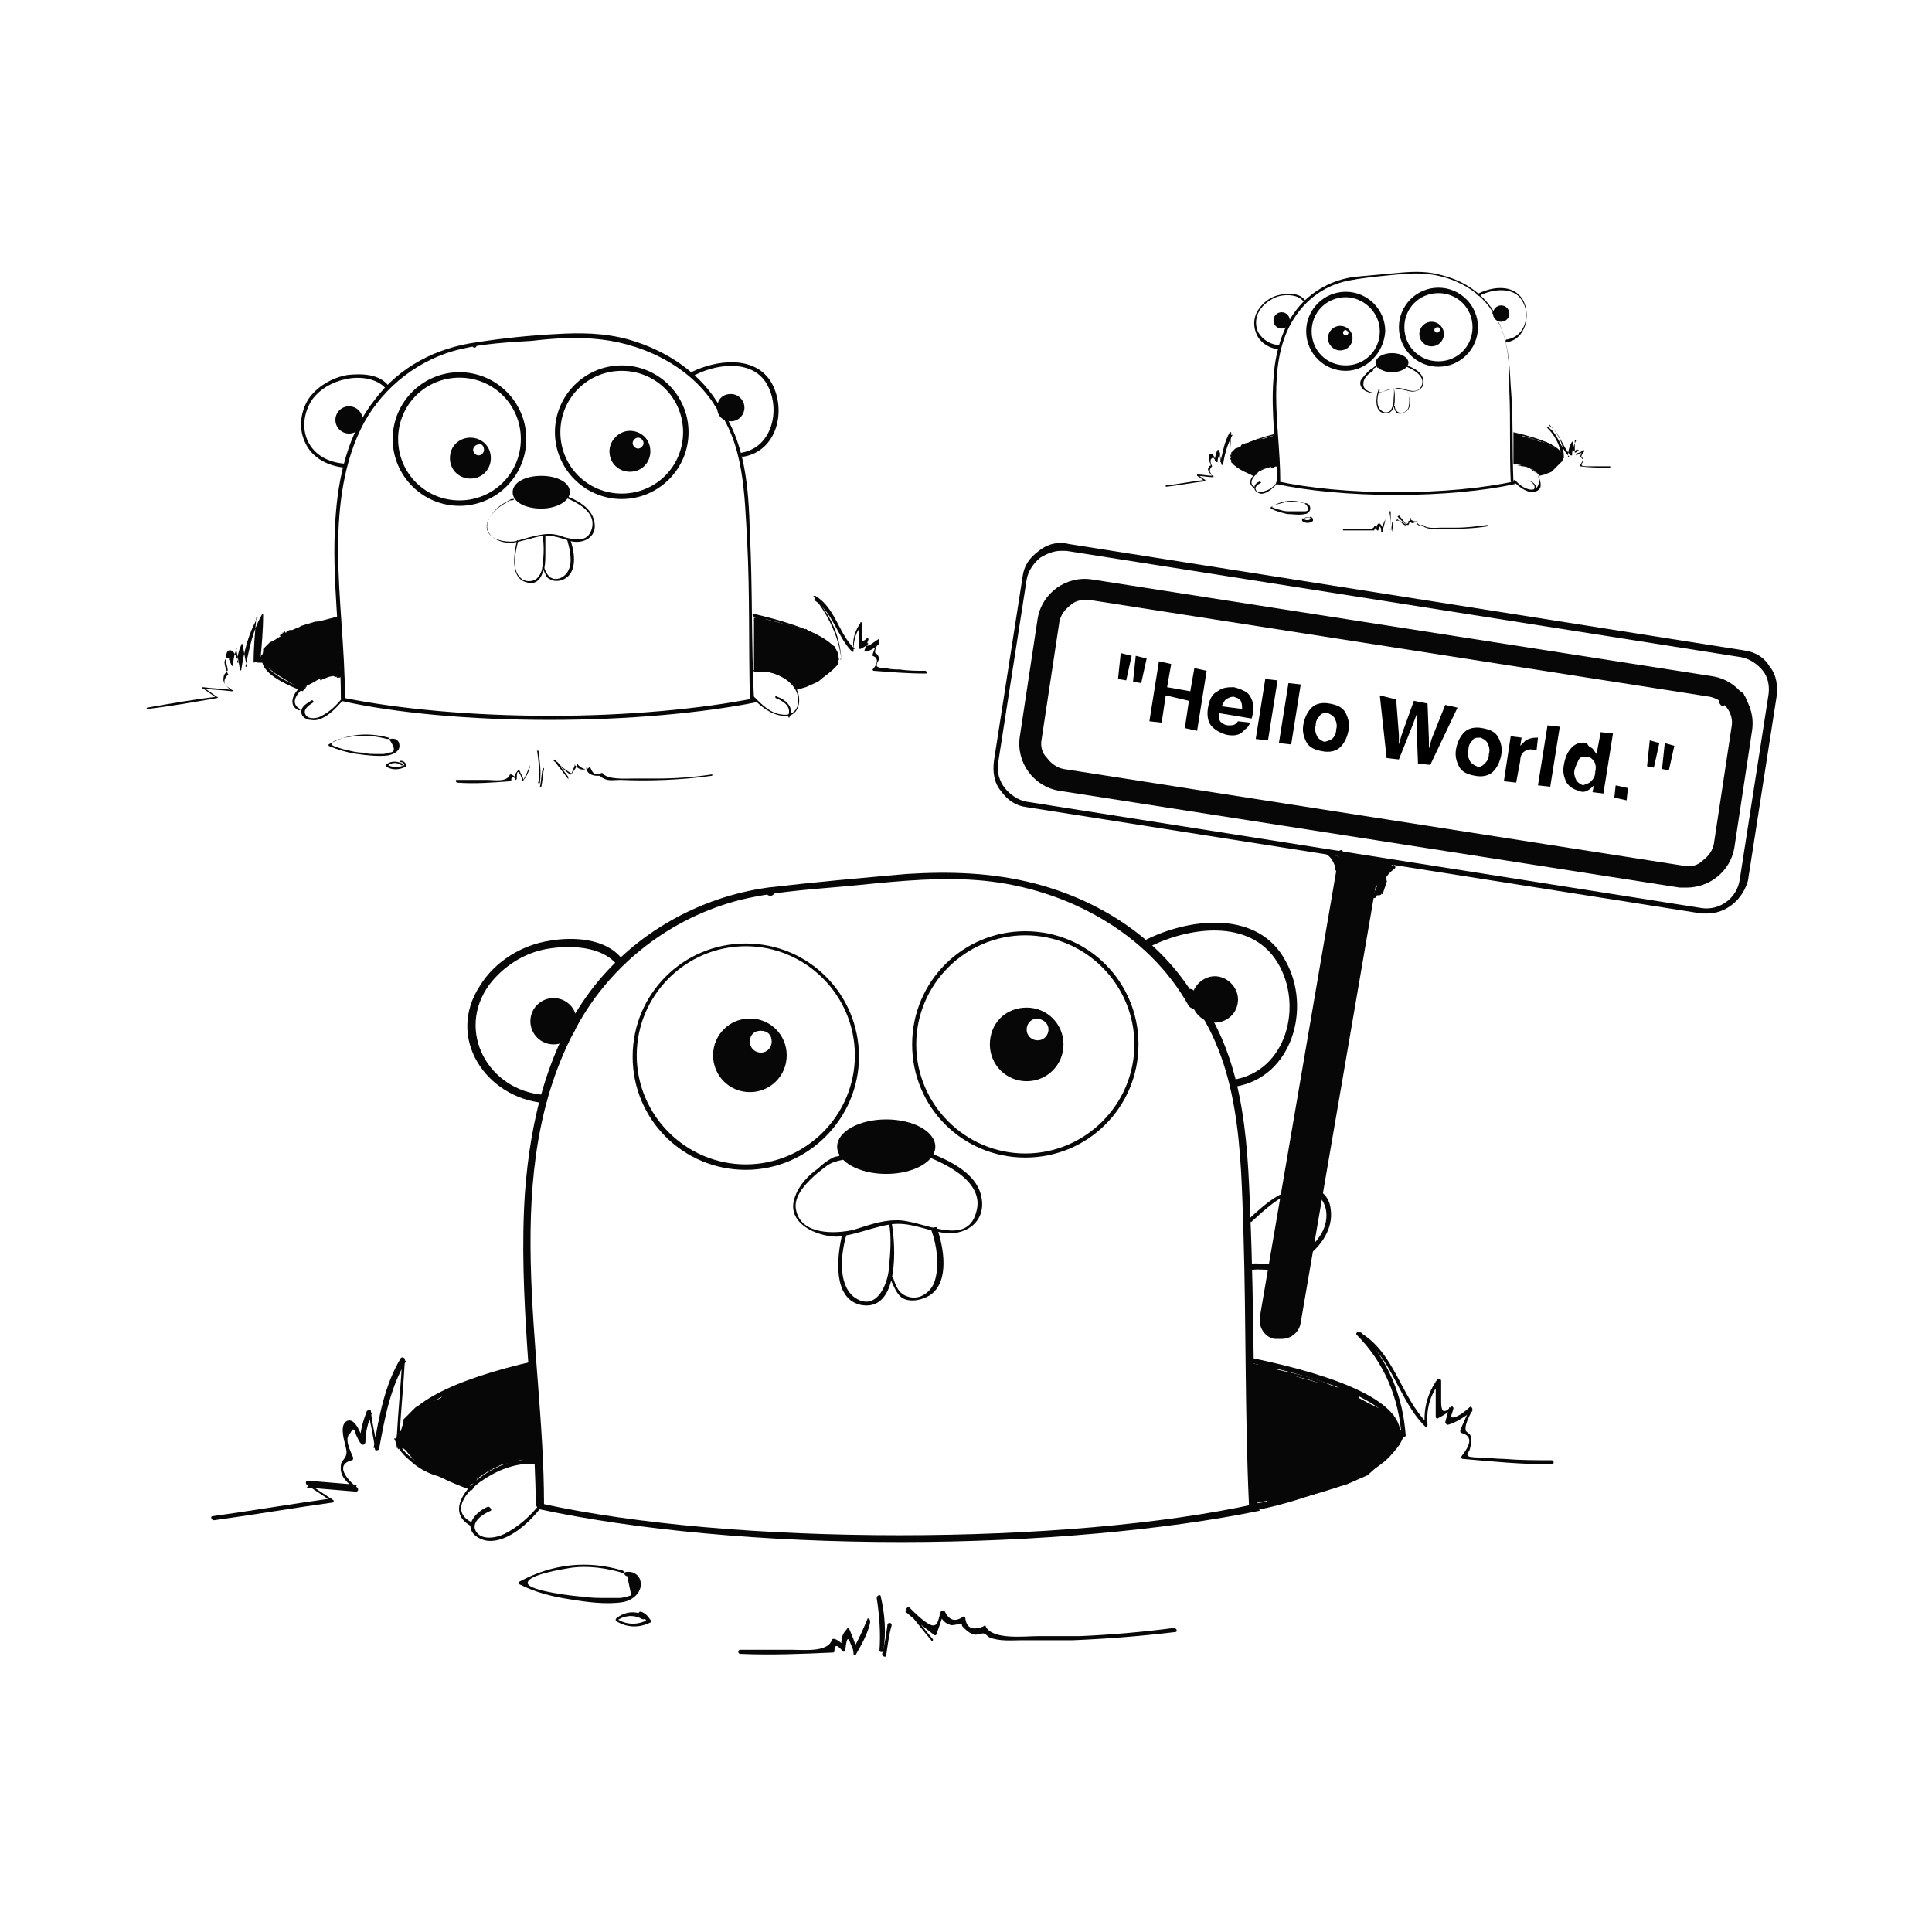 <?xml version="1.0" encoding="utf-8"?>
<!-- Generator: Adobe Illustrator 24.0.1, SVG Export Plug-In . SVG Version: 6.00 Build 0)  -->
<svg version="1.1" id="Layer_1" xmlns="http://www.w3.org/2000/svg" xmlns:xlink="http://www.w3.org/1999/xlink" x="0px" y="0px"
	 viewBox="0 0 141.7 141.7" style="enable-background:new 0 0 141.7 141.7;" xml:space="preserve">
<style type="text/css">
	.st0{fill:#070707;}
	.st1{enable-background:new    ;}
</style>
<g id="Layer_1_1_">
</g>
<g id="Layer_1_2_">
</g>
<g id="Layer_1_3_">
</g>
<g id="Layer_3">
	<g>
		<g>
			<g>
				<g>
					<path class="st0" d="M29.7,105.2c0-1.8,3.5-3.6,9.6-5c0-0.1,0-0.3,0-0.4c-6.2,1.4-9.9,3.3-9.9,5.4c0,1.5,1.8,2.9,5.2,4.1
						c0,0,0,0,0,0c0.1-0.1,0.2-0.3,0.3-0.4c0.1-0.1,0.2-0.2,0.2-0.3c-0.2,0.1-0.3,0.2-0.5,0.4C31.4,107.7,29.7,106.5,29.7,105.2z"/>
				</g>
				<g>
					<path class="st0" d="M91.8,99.6c0,0.1,0,0.3,0,0.4c0,0,0.1,0,0.1,0c6.7,1.4,10.5,3.3,10.5,5.2c0,1.3-1.6,2.5-4.8,3.6
						c-0.1-0.2-0.2-0.3-0.4-0.4c0.1,0.1,0.2,0.3,0.3,0.4c0.1,0.1,0.1,0.3,0.2,0.4c3.3-1.2,5-2.6,5-4C102.8,102.9,98.6,101,91.8,99.6
						z"/>
				</g>
				<g>
					<path class="st0" d="M92.1,110.3c-6.8,1.5-16.3,2.3-26.1,2.3c-10,0-19.3-0.8-26.2-2.3c0-0.1,0.1-0.3,0.1-0.4
						c-0.1,0.2-0.2,0.4-0.3,0.6c0,0.1-0.1,0.1-0.1,0.2l0.1,0c7,1.5,16.4,2.4,26.5,2.4c9.9,0,19.5-0.9,26.3-2.3
						C92.3,110.6,92.2,110.5,92.1,110.3z"/>
				</g>
			</g>
			<g>
				<g>
					<g>
						<path class="st0" d="M87.9,73.6c-2.5-4.5-7-7.5-12-8.8c-3.1-0.8-6.2-0.9-9.4-0.7c-3.4,0.3-6.8,0.6-10.2,1
							c-5,0.7-9.6,3.3-12.7,7.2c-3.4,4.3-4.7,9.8-5.1,15.2c-0.5,7.6,0.7,15.2,0.8,22.8c0,0.4,0.6,0.4,0.6,0c0-11.4-3.4-24.4,2.4-35
							c2.5-4.6,6.9-8,12-9.3c2.9-0.7,5.9-0.8,8.8-1.1c3-0.3,6.1-0.6,9.1-0.3c6,0.6,12,3.8,15,9.2C87.6,74.2,88.1,73.9,87.9,73.6
							L87.9,73.6z"/>
					</g>
				</g>
			</g>
			<g>
				<g>
					<g>
						<path class="st0" d="M56.5,65.7c0.4,0,0.4-0.6,0-0.6S56.1,65.7,56.5,65.7L56.5,65.7z"/>
					</g>
				</g>
			</g>
			<g>
				<g>
					<g>
						<path class="st0" d="M39.9,80.3c-4.1-0.3-6.5-4.7-4-8.1c1-1.3,2.5-2.3,4.2-2.6c1.7-0.3,4-0.2,5.1,1.1c0.2,0.3,0.6-0.1,0.4-0.4
							c-1.2-1.5-3.6-1.6-5.3-1.3c-2,0.3-4,1.5-5.1,3.3c-2.5,3.8,0.4,8.2,4.7,8.6C40.2,80.9,40.2,80.4,39.9,80.3L39.9,80.3z"/>
					</g>
				</g>
			</g>
			<g>
				<g>
					<g>
						<path class="st0" d="M84.2,69.5c2.9-1.5,7.5-2.2,9.5,1.1c1.9,3.1,0.7,8-3.3,8.6c-0.4,0.1-0.2,0.6,0.2,0.5
							c4.2-0.7,5.6-5.8,3.7-9.2c-2-3.8-7.1-3.2-10.4-1.5C83.6,69.1,83.9,69.6,84.2,69.5L84.2,69.5z"/>
					</g>
				</g>
			</g>
			<g>
				<g>
					<g>
						<path class="st0" d="M61.7,85c0.1,0,0.2,0,0.2,0c0-0.1,0-0.2-0.1-0.3c-0.2,0.1-0.5,0.1-0.7,0.2c-0.4,0.2-0.8,0.5-1.1,0.8
							c-0.7,0.5-1.4,1.2-1.7,2.1c-0.7,1.9,1.6,2.9,3.1,2.9c1.3-0.1,2.6-0.7,3.9-0.9c1.4-0.2,2.5,0.4,3.8,0.6
							c1.6,0.3,3.2-0.7,2.9-2.5c-0.3-2-2.8-3-4.5-3.6c-0.2-0.1-0.2,0.2-0.1,0.3c1.7,0.6,4.9,2,4.2,4.3c-0.7,2.7-4.1,0.5-5.9,0.6
							c-1.1,0-2.1,0.4-3.1,0.7c-1.3,0.3-3.8,0.4-4.2-1.4c-0.3-1.1,0.9-2.2,1.6-2.8c0.4-0.3,0.8-0.7,1.3-0.8c0.2-0.1,0.5-0.1,0.7-0.2
							c0.1-0.1,0.1-0.3-0.1-0.3c-0.1,0-0.2,0-0.3,0C61.5,84.8,61.5,85.1,61.7,85L61.7,85z"/>
					</g>
				</g>
			</g>
			<g>
				<g>
					<g>
						<path class="st0" d="M68.3,90.2c0.4,1.1,0.6,2.5,0.3,3.6c-0.2,0.9-1.1,1.6-2,1.3c-0.7-0.2-0.9-0.8-1.1-1.4
							c-0.1-0.2-0.3,0-0.2,0.1c0.3,0.6,0.5,1.3,1.1,1.5c0.6,0.2,1.3,0,1.8-0.3c1.5-1,1-3.6,0.5-5C68.5,90,68.2,90.1,68.3,90.2
							L68.3,90.2z"/>
					</g>
				</g>
			</g>
			<g>
				<g>
					<g>
						<path class="st0" d="M91.6,93.2c0.5-0.2,1.3,0,1.9-0.1c0.8-0.1,1.6-0.4,2.3-0.9c1.1-0.8,2-2.1,1.8-3.5c-0.1-1-0.8-1.6-1.8-1.6
							c-1.7,0-3,1.2-4.2,2.3c-0.1,0.1,0.1,0.3,0.2,0.2c1-0.9,2-1.9,3.3-2.2c2-0.4,2.7,1.6,1.8,3.1c-0.7,1.2-2.1,2-3.6,2.2
							c-0.6,0.1-1.3-0.2-1.9,0.1C91.3,93.1,91.4,93.3,91.6,93.2L91.6,93.2z"/>
					</g>
				</g>
			</g>
			<g>
				<g>
					<g>
						<path class="st0" d="M94.5,90c1.1-0.3,2.3-1.3,1.7-2.5c-0.1-0.2-0.3,0-0.2,0.1c0.6,1.1-0.6,1.9-1.5,2.1
							C94.3,89.7,94.4,90,94.5,90L94.5,90z"/>
					</g>
				</g>
			</g>
			<g>
				<path class="st0" d="M75.2,84.9c-4.6,0-8.3-3.7-8.3-8.3s3.7-8.3,8.3-8.3c4.6,0,8.3,3.7,8.3,8.3S79.8,84.9,75.2,84.9z M75.2,68.6
					c-4.4,0-8,3.6-8,8c0,4.4,3.6,8,8,8c4.4,0,8-3.6,8-8C83.2,72.2,79.6,68.6,75.2,68.6z"/>
			</g>
			<g>
				<path class="st0" d="M54.7,85.8c-4.6,0-8.3-3.7-8.3-8.3c0-4.6,3.7-8.3,8.3-8.3c4.6,0,8.3,3.7,8.3,8.3C63,82,59.3,85.8,54.7,85.8
					z M54.7,69.4c-4.4,0-8,3.6-8,8c0,4.4,3.6,8,8,8c4.4,0,8-3.6,8-8C62.7,73,59.1,69.4,54.7,69.4z"/>
			</g>
			<g>
				<path class="st0" d="M90.8,73.3c0-0.9-0.8-1.7-1.7-1.7c-0.9,0-1.7,0.8-1.7,1.7c0,0.9,0.8,1.7,1.7,1.7S90.8,74.3,90.8,73.3z"/>
			</g>
			<g>
				<circle class="st0" cx="40.6" cy="74.9" r="1.7"/>
			</g>
			<g>
				<path class="st0" d="M68.6,84.1c0-1.1-1.6-2-3.6-2c-2,0-3.6,0.9-3.6,2c0,1.1,1.6,2,3.6,2S68.6,85.2,68.6,84.1z"/>
			</g>
			<g>
				<path class="st0" d="M72.6,76.6c0,1.5,1.2,2.7,2.7,2.7c1.5,0,2.7-1.2,2.7-2.7c0-1.5-1.2-2.7-2.7-2.7
					C73.7,73.9,72.6,75.1,72.6,76.6z M76.9,75.5c0,0.4-0.3,0.8-0.8,0.8c-0.4,0-0.8-0.3-0.8-0.8c0-0.4,0.3-0.8,0.8-0.8
					C76.6,74.8,76.9,75.1,76.9,75.5z"/>
			</g>
			<g>
				<path class="st0" d="M52.3,77.4c0,1.5,1.2,2.7,2.7,2.7c1.5,0,2.7-1.2,2.7-2.7c0-1.5-1.2-2.7-2.7-2.7S52.3,75.9,52.3,77.4z
					 M56.6,76.4c0,0.4-0.3,0.8-0.8,0.8c-0.4,0-0.8-0.3-0.8-0.8s0.3-0.8,0.8-0.8C56.3,75.6,56.6,75.9,56.6,76.4z"/>
			</g>
			<g>
				<g>
					<g>
						<path class="st0" d="M65.2,89.7c0.2,1,0.1,2.2,0,3.3c-0.1,1.3-1,3.3-2.6,2.1c-1.2-1-0.9-3.3-0.5-4.6c0-0.2-0.2-0.2-0.3-0.1
							c-0.4,1.6-0.8,4.8,1.3,5.3c2.9,0.6,2.6-4.4,2.3-6C65.4,89.5,65.2,89.5,65.2,89.7L65.2,89.7z"/>
					</g>
				</g>
			</g>
			<g>
				<g>
					<g>
						<path class="st0" d="M34.5,111.6c-1.6-0.9,0-2.5,1-3.1c1.2-0.8,2.6-1.3,4.1-1.1c0.2,0,0.2-0.2,0.1-0.3
							c-1.8-0.3-3.8,0.5-5.1,1.8c-0.9,0.9-1.5,2.2-0.1,3C34.5,112,34.7,111.7,34.5,111.6L34.5,111.6z"/>
					</g>
				</g>
			</g>
			<g>
				<g>
					<g>
						<path class="st0" d="M35.8,110.5c-0.5,0.2-1.2,0.7-1.3,1.4c0,0.6,0.6,1,1.2,1.1c1.6,0.2,3.3-1.5,4.1-2.6
							c0.1-0.1-0.1-0.3-0.2-0.1c-0.7,0.9-1.6,1.7-2.6,2.2c-0.6,0.3-1.7,0.5-2.1-0.2c-0.4-0.7,0.6-1.3,1.1-1.5
							C36.1,110.7,35.9,110.5,35.8,110.5L35.8,110.5z"/>
					</g>
				</g>
			</g>
			<g>
				<g>
					<g>
						<path class="st0" d="M87.1,73c3.9,4.9,3.9,11.5,4.1,17.4c0.2,6.6,0.1,13.3,0.4,19.9c0,0.4,0.6,0.4,0.6,0
							c-0.3-7.1-0.2-14.2-0.5-21.2c-0.2-5.8-0.5-11.8-4.2-16.5C87.2,72.4,86.9,72.7,87.1,73L87.1,73z"/>
					</g>
				</g>
			</g>
			<g>
				<g>
					<g>
						<path class="st0" d="M103.1,105.3c-0.2-2.9-1.3-5.6-3.3-7.6c-0.1,0.1-0.1,0.2-0.2,0.2c2.5,1.5,2.9,4.7,4.9,6.7
							c0.1,0.1,0.2,0,0.2-0.1c-0.1-1.2,0.2-2.2,0.9-3.1c-0.1,0-0.2,0-0.3-0.1c0,0.9,0,1.7,0,2.6c0,0.1,0.1,0.2,0.2,0.1
							c0.4-0.2,0.7-0.4,1-0.7c-0.1,0-0.2-0.1-0.2-0.1c-0.1,0.4-0.2,0.7-0.3,1.1c0,0.1,0.1,0.2,0.2,0.2c0.7-0.2,1.2-0.6,1.8-1
							c-0.1-0.1-0.1-0.1-0.2-0.2c-0.2,0.5-0.5,1.1-0.7,1.6c0,0.1,0,0.2,0.1,0.2c1.1,0.3,0.3,1.3,0,1.7c-0.1,0.1,0,0.2,0.1,0.2
							c2.2,0.2,4.3,0.4,6.5,0.4c0.2,0,0.2-0.3,0-0.3c-1.2,0-2.3,0-3.5-0.1c-0.6,0-1.2-0.1-1.7-0.1c-0.1,0-0.8,0-0.9-0.1
							c-0.2-0.2,0-0.2,0.1-0.5c0.1-0.4,0.2-0.8,0-1.1c-0.1-0.1-0.3-0.2-0.3-0.3c-0.1-0.4,0.3-1.1,0.5-1.5c0-0.1-0.1-0.3-0.2-0.2
							c-0.2,0.2-0.7,0.6-1,0.7c-0.6,0.2-0.3-0.1-0.2-0.6c0-0.1-0.1-0.2-0.2-0.1c-0.6,0.6-0.7,0.2-0.7-0.4c0-0.5,0-1,0-1.5
							c0-0.2-0.2-0.2-0.3-0.1c-0.7,1-1,2.1-0.9,3.3c0.1,0,0.2-0.1,0.2-0.1c-2-2-2.4-5.2-5-6.7c-0.1-0.1-0.3,0.1-0.2,0.2
							c2,2,3.1,4.6,3.3,7.5C102.8,105.4,103.1,105.4,103.1,105.3L103.1,105.3z"/>
					</g>
				</g>
			</g>
			<g>
				<g>
					<g>
						<path class="st0" d="M29.3,105.4c0.1-1.9,0.3-3.8,0.4-5.7c0-0.1-0.2-0.2-0.3-0.1c-1.2,2-1.6,4.3-2,6.6c0.1,0,0.2,0,0.3,0
							c-0.2-0.9-0.4-1.8-0.5-2.7c0-0.2-0.2-0.1-0.3,0c-0.3,0.8-0.5,1.5-0.5,2.3c0.1,0,0.2,0,0.3-0.1c-0.2-0.4-0.6-1.7-1.2-1.5
							c-0.6,0.2-0.3,1.3-0.2,1.7c0.1,0.4,0.2,0.7,0,1c-0.1,0.2-0.3,0.3-0.3,0.6c-0.1,0.8,0.5,1.3,1.1,1.7c0-0.1,0-0.2,0.1-0.3
							c-1.2-0.1-2.4-0.2-3.6-0.3c-0.2,0-0.2,0.2-0.1,0.3c0.6,0.4,1.2,0.8,1.8,1.2c0-0.1,0-0.2,0-0.2c-2.9,0.4-5.8,0.9-8.7,1.3
							c-0.2,0-0.1,0.3,0.1,0.3c2.9-0.4,5.8-0.9,8.7-1.3c0.1,0,0.1-0.2,0-0.2c-0.6-0.4-1.2-0.8-1.8-1.2c0,0.1,0,0.2-0.1,0.3
							c1.2,0.1,2.4,0.2,3.6,0.3c0.2,0,0.2-0.2,0.1-0.3c-0.3-0.2-1.9-1.6-0.4-2c0.1,0,0.1-0.1,0.1-0.2c-0.2-0.5-0.7-1.4-0.2-1.8
							c0.2-0.4,0.3-0.3,0.4,0.1c0.1,0.2,0.2,0.5,0.4,0.7c0.1,0.1,0.2,0.1,0.3-0.1c0-0.8,0.2-1.5,0.5-2.2c-0.1,0-0.2,0-0.3,0
							c0.2,0.9,0.4,1.8,0.5,2.7c0,0.1,0.2,0.1,0.3,0c0.4-2.2,0.8-4.5,2-6.5c-0.1,0-0.2,0-0.3-0.1c-0.1,1.9-0.3,3.8-0.4,5.7
							C29,105.6,29.3,105.6,29.3,105.4L29.3,105.4z"/>
					</g>
				</g>
			</g>
			<g>
				<g>
					<g>
						<path class="st0" d="M45.7,115.2c-2.6-0.8-5.2-0.5-7.6,0.8c-0.1,0-0.1,0.2,0,0.2c1.2,0.6,2.4,0.9,3.7,1.1
							c1.2,0.2,2.7,0.4,3.9,0.2c0.6-0.1,1.3-0.6,1.3-1.3c0-0.7-0.6-1-1.1-0.9c-0.2,0-0.1,0.3,0.1,0.3c0.1,0.5,0.2,0.9,0.3,1.4
							c-0.3,0.1-0.6,0.2-0.9,0.2c-0.3,0-0.6,0-0.9,0c-0.6,0-1.2,0-1.8-0.1c-0.3,0-4-0.4-4-1c0-0.6,2.5-1,3.1-1.1
							c1.3-0.2,2.7,0,4,0.4C45.8,115.6,45.8,115.3,45.7,115.2L45.7,115.2z"/>
					</g>
				</g>
			</g>
			<g>
				<g>
					<g>
						<path class="st0" d="M47.3,118.5c-0.7-0.4-1.5-0.3-2.1,0.2c-0.1,0.1,0,0.2,0,0.2c0.8,0.5,1.7,0.5,2.5,0.1c0.1,0,0.1-0.1,0-0.2
							c-0.2-0.3-0.4-0.5-0.7-0.6c-0.2,0-0.2,0.2-0.1,0.3c0.3,0.1,0.4,0.2,0.6,0.5c0-0.1,0-0.1,0-0.2c-0.7,0.4-1.6,0.4-2.3-0.1
							c0,0.1,0,0.2,0,0.2c0.5-0.4,1.2-0.5,1.8-0.2C47.3,118.9,47.4,118.6,47.3,118.5L47.3,118.5z"/>
					</g>
				</g>
			</g>
			<g>
				<g>
					<g>
						<path class="st0" d="M68.4,120.2c-0.6-0.7-1.2-1.5-1.8-2.2c-0.1,0.1-0.1,0.1-0.2,0.2c0.7,0.6,1.3,1.1,2.1,1.7
							c0.1,0.1,0.2,0,0.2-0.1c0.2-0.5,0.3-0.9,0.5-1.4c-0.1,0-0.2,0-0.3,0c0.2,0.4,0.4,0.7,0.9,0.8c0.2,0,0.5-0.1,0.7-0.1
							c0.1,0,0,0.1,0.1,0.2c0.3,0.3,0.5,0.5,0.9,0.6c0.2,0,0.4-0.1,0.6-0.1c0.2,0,0.4,0.3,0.5,0.3c0.7,0.3,1.7,0.2,2.4,0.2
							c1.2,0,2.5,0,3.7,0c2.5-0.1,5-0.3,7.5-0.6c0.2,0,0.1-0.3-0.1-0.3c-2.3,0.3-4.6,0.5-6.9,0.6c-1,0-2,0-3.1,0
							c-0.9,0-3.3,0.3-3.8-0.7c0-0.1-0.1-0.1-0.2,0c-0.8,0.3-1.2,0.1-1.3-0.6c0-0.1-0.1-0.2-0.2-0.1c-0.6,0.4-1,0.2-1.3-0.4
							c0-0.1-0.2-0.1-0.3,0c-0.2,0.6-0.2,1.3-0.9,0.9c-0.5-0.3-1-0.8-1.4-1.2c-0.1-0.1-0.3,0.1-0.2,0.2c0.6,0.7,1.2,1.5,1.8,2.2
							C68.3,120.5,68.5,120.3,68.4,120.2L68.4,120.2z"/>
					</g>
				</g>
			</g>
			<g>
				<g>
					<g>
						<path class="st0" d="M63.6,118.8c-0.3,0.7-0.6,1.4-1,2.1c0.1,0,0.2,0,0.2,0c-0.1-0.5-0.3-0.9-0.5-1.4c0-0.1-0.2-0.1-0.2,0
							c-0.4,0.4-0.4,0.8-0.4,1.3c0.1,0,0.2-0.1,0.2-0.1c-0.2-0.2-0.4-0.4-0.7-0.5c-0.1,0-0.2,0-0.2,0.1c-0.3,0.9-2.1,0.7-2.9,0.7
							c-1.3,0-2.6,0-3.8,0c-0.2,0-0.2,0.3,0,0.3c2.3,0.1,4.6,0,6.8-0.1c0.1,0,0.1-0.1,0.1-0.1c0-0.5,0.2-0.5,0.6,0
							c0.1,0.1,0.2,0,0.2-0.1c0.1-0.9,0.2-1,0.4-0.4c0.1,0.2,0.2,0.4,0.2,0.7c0,0.1,0.2,0.1,0.2,0c0.4-0.7,0.8-1.4,1-2.2
							C63.9,118.7,63.6,118.6,63.6,118.8L63.6,118.8z"/>
					</g>
				</g>
			</g>
			<g>
				<g>
					<g>
						<path class="st0" d="M64.8,121c0.2-1.3,0.1-2.6-0.2-3.9c0-0.2-0.3-0.1-0.3,0.1c0.2,1.3,0.3,2.6,0.2,3.9
							C64.6,121.2,64.8,121.2,64.8,121L64.8,121z"/>
					</g>
				</g>
			</g>
			<g>
				<g>
					<g>
						<path class="st0" d="M65,121.4c0.1-0.7,0.2-1.5,0.4-2.2c0-0.2-0.2-0.2-0.3-0.1c-0.1,0.7-0.2,1.5-0.4,2.2
							C64.7,121.5,65,121.6,65,121.4L65,121.4z"/>
					</g>
				</g>
			</g>
			<g>
				<g>
					<g>
						<path class="st0" d="M92,110.6c2.2-0.4,4.3-0.9,6.3-1.6c0.2-0.1,0.1-0.3-0.1-0.3c-2.1,0.7-4.2,1.3-6.3,1.6
							C91.8,110.4,91.9,110.7,92,110.6L92,110.6z"/>
					</g>
				</g>
			</g>
			<g>
				<g>
					<g>
						<path class="st0" d="M91.9,110.8c2.2-0.4,4.3-1.1,6.3-1.9c0.2-0.1,0-0.3-0.1-0.2c-2,0.9-4.1,1.5-6.2,1.9
							C91.7,110.6,91.8,110.9,91.9,110.8L91.9,110.8z"/>
					</g>
				</g>
			</g>
			<g>
				<g>
					<g>
						<path class="st0" d="M92.2,110.5c1.2-0.4,2.3-0.8,3.6-1.1c0-0.1-0.1-0.2-0.1-0.2c-0.9,0.4-1.8,0.6-2.7,0.8
							c-0.2,0-0.1,0.3,0.1,0.3c1-0.2,2-0.4,2.9-0.7c0.2,0,0.1-0.3-0.1-0.3c-0.7,0.1-1.4,0.3-2,0.5c-0.2,0.1-0.1,0.3,0.1,0.3
							c0.8-0.1,1.6-0.4,2.4-0.7c0.2-0.1,0.1-0.3-0.1-0.3c-0.8,0.3-1.6,0.5-2.4,0.7c0,0.1,0,0.2,0.1,0.3c0.7-0.2,1.3-0.4,2-0.5
							c0-0.1,0-0.2-0.1-0.3c-1,0.3-1.9,0.5-2.9,0.7c0,0.1,0,0.2,0.1,0.3c0.9-0.2,1.8-0.4,2.7-0.8c0.2-0.1,0-0.3-0.1-0.2
							c-1.2,0.3-2.4,0.7-3.6,1.1C92,110.3,92.1,110.6,92.2,110.5L92.2,110.5z"/>
					</g>
				</g>
			</g>
			<g>
				<g>
					<g>
						<path class="st0" d="M102.6,104.9C102.6,105,102.6,105,102.6,104.9c0,0.1,0,0.2,0,0.2c0,0,0,0,0,0c0,0,0.2,0.1,0.2,0
							c0,0,0,0,0,0c0,0,0.1-0.1,0-0.2c0,0,0,0,0,0C102.8,104.8,102.6,104.9,102.6,104.9c0,0.2-0.1,0.3-0.1,0.4
							c0.1,0.1,0.2,0.1,0.2,0.2c0,0,0.1-0.1,0.1-0.2c-0.1,0-0.2-0.1-0.2-0.1c0,0.1-0.1,0.1-0.1,0.2c0.1,0,0.1,0.1,0.2,0.2
							c0-0.1,0.1-0.2,0.2-0.3c-0.1,0-0.2-0.1-0.2-0.1c-0.1,0.3-0.2,0.4-0.4,0.7c0.1,0.1,0.2,0.1,0.2,0.2c0.2-0.3,0.4-0.6,0.5-0.9
							c-0.1,0-0.2,0-0.3-0.1c0,0.5-0.3,0.9-0.7,1.2c0.1,0.1,0.1,0.1,0.2,0.2c0.4-0.4,0.7-0.9,0.8-1.4c-0.1,0-0.2,0-0.3,0
							c-0.2,1.4-1.5,2-2.6,2.5c-0.2,0.1,0,0.3,0.1,0.2c1.2-0.6,2.5-1.3,2.7-2.8c0-0.2-0.2-0.2-0.3,0c-0.1,0.5-0.4,0.9-0.7,1.3
							c-0.1,0.1,0.1,0.3,0.2,0.2c0.4-0.4,0.7-0.8,0.8-1.4c0-0.1-0.2-0.2-0.3-0.1c-0.2,0.3-0.4,0.6-0.5,0.9c-0.1,0.1,0.1,0.3,0.2,0.2
							c0.2-0.2,0.4-0.5,0.4-0.8c0-0.2-0.2-0.2-0.2-0.1s-0.1,0.3-0.2,0.4c0,0.1,0.1,0.2,0.2,0.2c0.2-0.1,0.2-0.2,0.2-0.4
							c0-0.1-0.2-0.2-0.2-0.1c-0.1,0.1-0.1,0.1-0.2,0.2c-0.1,0.1,0.1,0.3,0.2,0.2c0.2-0.2,0.2-0.3,0.2-0.5c-0.1,0-0.2,0-0.3,0.1
							C102.7,105.1,102.7,105,102.6,104.9c0.1,0,0.2,0,0.2,0c0,0,0,0.1,0,0.1C102.9,104.9,102.7,104.8,102.6,104.9L102.6,104.9z"/>
					</g>
				</g>
			</g>
			<g>
				<g>
					<g>
						<path class="st0" d="M29.3,105.1c-0.1,0.4,0,0.7,0.2,1c0.1,0.1,0.3,0,0.2-0.1c-0.1-0.2-0.2-0.4-0.2-0.7c0-0.1-0.2-0.2-0.3,0
							c0,0.4,0,0.6,0.2,0.9c0.1,0.1,0.3,0,0.2-0.2c-0.1-0.2-0.1-0.4-0.2-0.6c0-0.2-0.2-0.2-0.3,0c-0.2,0.8,0.7,1.5,1.3,2
							c0.9,0.7,1.9,1,3,1.1c0.2,0,0.2-0.3,0-0.3c-0.8-0.1-1.6-0.3-2.3-0.7c-0.6-0.3-2-1.2-1.8-2c-0.1,0-0.2,0-0.3,0
							c0,0.3,0.1,0.5,0.2,0.8c0.1-0.1,0.2-0.1,0.2-0.2c-0.1-0.2-0.1-0.4-0.2-0.6c-0.1,0-0.2,0-0.3,0c0.1,0.2,0.2,0.4,0.2,0.7
							c0.1,0,0.2-0.1,0.2-0.1c0-0.2-0.1-0.5-0.2-0.8C29.6,104.9,29.3,104.9,29.3,105.1L29.3,105.1z"/>
					</g>
				</g>
			</g>
			<g>
				<g>
					<g>
						<path class="st0" d="M29.3,105c-0.1,0.2-0.1,0.4-0.1,0.6c0,0.2,0.3,0.2,0.3,0c0-0.1,0-0.2,0-0.4c0-0.2-0.2-0.2-0.3,0
							c0,0.2-0.1,0.3,0,0.4c0,0.2,0.3,0.2,0.3,0c0-0.2,0-0.2-0.1-0.3s-0.3,0-0.2,0.1c0,0.1,0,0.2,0,0.3c0,0.2,0.3,0.1,0.3,0
							c0-0.2,0-0.3-0.1-0.4c-0.1-0.1-0.2-0.1-0.2,0c-0.1,0.5,0.2,0.8,0.6,1.1c0.4,0.4,0.9,0.7,1.4,1c0.2,0.1,0.3-0.2,0.1-0.2
							c-0.3-0.2-0.7-0.4-1-0.6c-0.3-0.2-1-0.7-0.9-1.1c-0.1,0-0.2,0-0.2,0c0,0.1,0,0.2,0,0.2c0.1,0,0.2,0,0.3,0c0-0.1,0-0.2,0-0.3
							c-0.1,0-0.2,0.1-0.2,0.1c0,0.1,0,0.1,0,0.2c0.1,0,0.2,0,0.3,0c0-0.1,0-0.2,0-0.4c-0.1,0-0.2,0-0.3,0c0,0.1,0,0.2,0,0.4
							c0.1,0,0.2,0,0.3,0c0-0.2,0-0.4,0.1-0.6C29.6,104.9,29.4,104.9,29.3,105L29.3,105z"/>
					</g>
				</g>
			</g>
			<g>
				<path class="st0" d="M94,98.2c-0.1,0-0.1,0-0.2,0l-0.1,0l-0.2,0c-0.7-0.1-1.2-0.8-1.1-1.6L98,63.9c0.2-0.8,0.8-1.2,1.6-1.1
					l0.1,0l0.2,0c0.7,0.2,1.2,0.8,1.1,1.6L95.4,97C95.3,97.7,94.7,98.2,94,98.2z M93.9,96.6L93.9,96.6L93.9,96.6
					C93.9,96.6,93.9,96.6,93.9,96.6z"/>
			</g>
			<g>
				<path class="st0" d="M125.2,67c-0.1,0-0.3,0-0.4,0l-49.5-7.8c-0.8-0.1-1.4-0.5-1.9-1.2c-0.5-0.6-0.6-1.4-0.5-2.2l2.1-13.5
					c0.1-0.8,0.5-1.4,1.2-1.9c0.6-0.5,1.4-0.7,2.2-0.5l49.5,7.8c0.8,0.1,1.5,0.5,1.9,1.2c0.5,0.6,0.6,1.4,0.5,2.2l-2.1,13.5
					C127.8,66,126.6,67,125.2,67z M77.8,40.4c-0.5,0-1,0.2-1.5,0.5c-0.5,0.4-0.9,1-1,1.6L73.2,56c-0.1,0.6,0.1,1.3,0.5,1.8
					c0.4,0.5,1,0.9,1.6,1l49.5,7.8c1.3,0.2,2.6-0.7,2.8-2.1l2.1-13.5c0.1-0.6,0-1.3-0.4-1.8c-0.4-0.5-1-0.9-1.6-1h0l-49.5-7.8
					C78,40.4,77.9,40.4,77.8,40.4z"/>
			</g>
			<g>
				<path class="st0" d="M123.7,65.1c-0.2,0-0.4,0-0.5,0L77.7,58c-1.9-0.3-3.2-2.1-2.9-4l1.3-8.6c0.3-1.9,2.1-3.2,4-2.9l45.5,7.1
					c1.9,0.3,3.2,2.1,2.9,4l-1.3,8.6C126.9,63.9,125.4,65.1,123.7,65.1z M79.6,44c-0.4,0-0.8,0.1-1.1,0.4c-0.4,0.3-0.7,0.7-0.8,1.2
					l-1.3,8.6c-0.1,0.5,0,1,0.4,1.4c0.3,0.4,0.7,0.7,1.2,0.8l45.5,7.1c0.5,0.1,1,0,1.4-0.4c0.4-0.3,0.7-0.7,0.8-1.2l1.3-8.6
					c0.2-1-0.6-2-1.6-2.2l0,0L79.9,44C79.8,44,79.7,44,79.6,44z"/>
			</g>
			<g class="st1">
				<path d="M83,48.1l-0.4,1.8L82,49.8l0.2-1.9L83,48.1z M84.1,48.3l-0.4,1.8L83.1,50l0.2-1.9L84.1,48.3z"/>
				<path d="M84.3,52.9l0.7-4.4l0.9,0.2l-0.3,1.7l1.7,0.3l0.3-1.7l0.9,0.2l-0.7,4.4l-0.9-0.2l0.3-2L85.5,51l-0.3,2L84.3,52.9z"/>
				<path d="M91.3,50.7c0.2,0.1,0.4,0.3,0.5,0.6c0.1,0.2,0.2,0.5,0.1,0.7c0,0.2,0,0.4-0.1,0.7l-2.4-0.4c0,0.3,0,0.6,0.2,0.7
					c0.1,0.1,0.3,0.2,0.5,0.2c0.2,0,0.4,0,0.5-0.1c0.1,0,0.1-0.1,0.2-0.2l0.9,0.1c-0.1,0.2-0.2,0.4-0.4,0.5C91,53.9,90.6,54,90,53.9
					c-0.4-0.1-0.8-0.3-1.1-0.6c-0.3-0.3-0.4-0.8-0.3-1.4c0.1-0.6,0.3-1,0.7-1.2c0.4-0.3,0.8-0.3,1.2-0.3
					C90.9,50.5,91.1,50.6,91.3,50.7z M89.9,51.3c-0.1,0.1-0.2,0.3-0.3,0.5l1.5,0.2c0-0.2,0-0.4-0.1-0.6s-0.3-0.2-0.5-0.3
					C90.2,51.1,90.1,51.2,89.9,51.3z"/>
				<path d="M93,54.3l-0.9-0.1l0.7-4.4l0.9,0.1L93,54.3z"/>
				<path d="M94.7,54.6l-0.9-0.1l0.7-4.4l0.9,0.1L94.7,54.6z"/>
				<path d="M98.3,54.8c-0.3,0.3-0.8,0.4-1.3,0.3c-0.6-0.1-1-0.3-1.2-0.7c-0.2-0.4-0.3-0.8-0.2-1.3c0.1-0.5,0.3-0.9,0.6-1.2
					c0.3-0.3,0.8-0.4,1.3-0.3c0.6,0.1,1,0.3,1.2,0.7c0.2,0.4,0.3,0.8,0.2,1.3C98.8,54.1,98.6,54.5,98.3,54.8z M97.7,54.2
					c0.2-0.2,0.3-0.4,0.3-0.7c0.1-0.3,0-0.6-0.1-0.8c-0.1-0.2-0.3-0.3-0.5-0.4c-0.3,0-0.5,0-0.6,0.2c-0.2,0.2-0.3,0.4-0.3,0.7
					c-0.1,0.3,0,0.6,0.1,0.8c0.1,0.2,0.3,0.3,0.5,0.4C97.3,54.4,97.5,54.3,97.7,54.2z"/>
				<path d="M102.4,51.3l0.2,2.6l0,0.7l0.2-0.7l0.9-2.5l1,0.2l0.1,2.6l0,0.7l0.2-0.7l1-2.5l0.9,0.2l-2,4.2l-0.9-0.1l-0.1-2.7l0-0.9
					l-0.3,0.8l-1,2.5l-0.9-0.1l-0.5-4.6L102.4,51.3z"/>
				<path d="M109.5,56.6c-0.3,0.3-0.8,0.4-1.3,0.3c-0.6-0.1-1-0.3-1.2-0.7c-0.2-0.4-0.3-0.8-0.2-1.3c0.1-0.5,0.3-0.9,0.6-1.2
					c0.3-0.3,0.8-0.4,1.3-0.3c0.6,0.1,1,0.3,1.2,0.7c0.2,0.4,0.3,0.8,0.2,1.3C110,55.9,109.8,56.3,109.5,56.6z M108.9,56
					c0.2-0.2,0.3-0.4,0.3-0.7c0.1-0.3,0-0.6-0.1-0.8c-0.1-0.2-0.3-0.3-0.5-0.4c-0.3,0-0.5,0-0.6,0.2c-0.2,0.2-0.3,0.4-0.3,0.7
					c-0.1,0.3,0,0.6,0.1,0.8c0.1,0.2,0.3,0.3,0.5,0.4C108.5,56.3,108.7,56.2,108.9,56z"/>
				<path d="M112.8,54.1C112.8,54.1,112.9,54.2,112.8,54.1l-0.1,0.9c-0.1,0-0.1,0-0.1,0c0,0-0.1,0-0.1,0c-0.3-0.1-0.6,0-0.8,0.2
					c-0.1,0.1-0.2,0.3-0.2,0.6l-0.3,1.6l-0.9-0.1l0.5-3.3l0.8,0.1l-0.1,0.6c0.2-0.2,0.3-0.3,0.4-0.4
					C112.3,54.1,112.5,54.1,112.8,54.1C112.8,54.1,112.8,54.1,112.8,54.1z"/>
				<path d="M113.7,57.7l-0.9-0.1l0.7-4.4l0.9,0.1L113.7,57.7z"/>
				<path d="M116.8,54.9c0.1,0.1,0.2,0.3,0.3,0.4l0.3-1.6l0.9,0.1l-0.7,4.4l-0.8-0.1l0.1-0.5c-0.2,0.2-0.3,0.3-0.5,0.4
					c-0.2,0.1-0.4,0.1-0.6,0c-0.4-0.1-0.7-0.3-0.9-0.6c-0.2-0.4-0.3-0.8-0.2-1.3c0.1-0.6,0.3-1,0.6-1.3c0.3-0.3,0.7-0.4,1.1-0.3
					C116.5,54.8,116.7,54.8,116.8,54.9z M116.7,57.3c0.2-0.2,0.3-0.4,0.3-0.7c0.1-0.4,0-0.7-0.2-0.9c-0.1-0.1-0.2-0.2-0.4-0.2
					c-0.3,0-0.5,0-0.6,0.2c-0.1,0.2-0.2,0.4-0.3,0.7c-0.1,0.3,0,0.6,0.1,0.8c0.1,0.2,0.3,0.3,0.5,0.4
					C116.3,57.5,116.5,57.5,116.7,57.3z"/>
				<path d="M118.5,57.6l0.9,0.2l-0.1,0.9l-0.9-0.2L118.5,57.6z"/>
				<path d="M121.7,54.5l-0.4,1.8l-0.5-0.1l0.2-1.9L121.7,54.5z M122.8,54.7l-0.4,1.8l-0.5-0.1l0.2-1.9L122.8,54.7z"/>
			</g>
			<g>
				<g>
					<g>
						<path class="st0" d="M126.2,51.3c0.1,0.1,0.2,0.2,0.3,0.3c0.2,0.2,0.6,0.2,0.8,0c0.2-0.2,0.2-0.6,0-0.8c0,0-0.1-0.1-0.1-0.1
							c-0.3,0.3-0.5,0.5-0.8,0.8c0.1,0,0.1,0.1,0.2,0.1c0.2,0.2,0.6,0.2,0.8,0c0.2-0.2,0.2-0.6,0-0.8c0,0,0-0.1-0.1-0.1
							c-0.3,0.3-0.5,0.5-0.8,0.8c0.2,0.2,0.3,0.2,0.5,0.3c0.3,0.1,0.6-0.1,0.7-0.3c0.1-0.3,0-0.5-0.2-0.7c0,0.1,0.1,0.1,0.2,0.2
							c-0.2,0.2-0.4,0.5-0.5,0.7c0,0,0,0,0,0c-0.1,0-0.2,0-0.3-0.1c-0.1,0,0,0,0,0c0,0,0.1,0.1,0.1,0.1c0.3-0.3,0.5-0.5,0.8-0.8
							c0-0.1-0.1-0.1-0.2-0.2c-0.2-0.2-0.6,0-0.8,0.2c-0.2,0.3,0,0.6,0.2,0.8c0,0,0.1,0,0.1,0.1c0.2,0.1,0.5,0.1,0.7-0.1
							c0.2-0.2,0.2-0.4,0.1-0.7c0-0.1-0.1-0.2-0.2-0.2c-0.2-0.2-0.6-0.2-0.8,0c-0.2,0.2-0.2,0.6,0,0.8c0,0,0.1,0.1,0.1,0.1
							c0.2,0.2,0.5,0.2,0.7,0.1c0.2-0.1,0.4-0.4,0.2-0.6c-0.1-0.2-0.2-0.3-0.3-0.4c-0.2-0.1-0.5-0.1-0.7,0.1s-0.2,0.5-0.1,0.7
							c0.1,0.1,0.2,0.2,0.3,0.3c0.2,0.1,0.5,0.1,0.7-0.1c0.2-0.2,0.2-0.4,0.1-0.7c0-0.1-0.1-0.2-0.2-0.2c-0.2-0.2-0.5-0.2-0.7,0
							c-0.2,0.2-0.3,0.5-0.1,0.7c0,0.1,0.1,0.1,0.1,0.2c0.2,0.2,0.5,0.2,0.7,0c0.2-0.2,0.2-0.5,0.1-0.7c0,0,0-0.1,0-0.1
							c-0.2-0.2-0.5-0.4-0.8-0.2c-0.2,0.2-0.4,0.5-0.2,0.8c0,0.1,0.1,0.1,0.1,0.2c0.4,0.4,1.1,0,0.9-0.5c0-0.1-0.1-0.2-0.2-0.3
							c-0.3,0.3-0.5,0.5-0.8,0.8c0,0,0,0,0,0c0.4,0.5,1.2-0.1,0.9-0.7c0,0,0,0,0-0.1c-0.3-0.5-1.2-0.2-1,0.4c0,0.1,0.1,0.2,0.2,0.3
							c0.2,0.2,0.5,0.2,0.7,0.1c0.2-0.1,0.3-0.4,0.2-0.6v0c-0.1-0.5-1-0.5-1.1,0l0,0c0,0.3,0.1,0.6,0.4,0.7l0,0
							c0.3,0.1,0.6-0.1,0.7-0.4c0-0.2,0-0.4-0.2-0.6c-0.2-0.2-0.4-0.2-0.7-0.1l0,0c-0.2,0.1-0.3,0.3-0.3,0.5l0,0
							c0,0.4,0.5,0.7,0.9,0.5l0,0c0.2-0.2,0.4-0.5,0.2-0.8l0,0c-0.3,0.2-0.6,0.4-0.9,0.7c0,0,0,0,0,0c0,0,0,0.1,0,0.1
							c0.1,0.3,0.5,0.4,0.8,0.2c0.3-0.2,0.3-0.5,0.2-0.8c-0.1-0.1-0.2-0.2-0.2-0.4c-0.2-0.2-0.5-0.2-0.7,0c-0.2,0.2-0.3,0.5-0.1,0.7
							l0,0c0.1-0.2,0.1-0.5,0.2-0.8l0,0c0.3,0.2,0.6,0.3,0.9,0.5l0,0c-0.1,0.2-0.2,0.3-0.3,0.5l0,0c-0.2,0-0.4-0.1-0.7-0.1
							c0,0,0-0.1-0.1-0.1c0-0.1,0-0.3-0.1-0.4c0,0,0,0,0,0c0.2-0.1,0.5-0.3,0.7-0.4l0,0c0.1,0.2,0.3,0.5,0.4,0.7l0,0
							c-0.4,0-0.7,0-1.1,0v0c0.3-0.2,0.6-0.4,0.9-0.5l0,0c0,0.1,0.1,0.2,0.1,0.2v0c-0.3,0.1-0.7,0.3-1,0.4c0,0,0,0,0,0.1
							c0.3-0.2,0.6-0.4,0.9-0.7c0,0,0,0,0,0c-0.2-0.2-0.6-0.2-0.8,0c-0.2,0.2-0.2,0.6,0,0.8l0,0c0-0.1-0.1-0.2-0.1-0.2c0,0,0,0,0,0
							c0.3-0.2,0.6-0.4,0.9-0.5c0,0,0,0,0,0c-0.3,0.2-0.7,0.4-1,0.6c0,0,0,0.1,0,0.1c0.3-0.2,0.6-0.4,0.9-0.7c0,0,0,0,0,0
							c-0.3,0.2-0.6,0.4-0.9,0.7c0,0,0,0,0,0c0.2-0.2,0.5-0.5,0.8-0.8c0,0,0.1,0.1,0.1,0.1c-0.2,0.2-0.5,0.5-0.8,0.8c0,0,0,0,0,0
							c0-0.1-0.1-0.2-0.1-0.2c0,0,0,0,0,0c0.3-0.2,0.6-0.4,0.9-0.5c0,0-0.1-0.1-0.1-0.1c-0.3,0.3-0.5,0.5-0.8,0.8c0,0,0,0,0,0
							c0.2-0.2,0.5-0.5,0.8-0.8c0,0-0.1,0-0.1-0.1c-0.2,0.3-0.4,0.7-0.6,1c0,0,0,0,0,0c0.2,0.2,0.6,0.2,0.8,0c0.2-0.2,0.2-0.6,0-0.8
							c-0.2-0.2-0.4-0.4-0.7-0.4c-0.3,0-0.7,0.4-0.5,0.7c0.1,0.2,0.2,0.3,0.4,0.5c0.1-0.3,0.3-0.7,0.4-1c0,0,0,0,0,0c0,0,0,0,0,0
							c-0.2-0.2-0.6-0.2-0.8,0c-0.2,0.2-0.2,0.6,0,0.8c0,0,0,0.1,0.1,0.1c0.3-0.3,0.5-0.5,0.8-0.8c-0.1,0-0.1-0.1-0.2-0.1
							c-0.2-0.2-0.6-0.2-0.8,0c-0.2,0.2-0.2,0.6,0,0.8c0,0,0.1,0.1,0.1,0.1c0.3-0.3,0.5-0.5,0.8-0.8c-0.1-0.1-0.2-0.2-0.3-0.3
							c-0.2-0.2-0.6-0.2-0.8,0C126,50.7,126,51,126.2,51.3L126.2,51.3z"/>
					</g>
				</g>
			</g>
			<g>
				<g>
					<g>
						<path class="st0" d="M127,51.7C127,51.7,127,51.7,127,51.7c0.2,0.2,0.4,0.2,0.6,0.2c0.2,0,0.3-0.2,0.4-0.4l0,0
							c-0.1,0.1-0.3,0.3-0.4,0.4c0,0,0,0,0,0c-0.1,0-0.2,0-0.3,0C127.2,51.8,127.2,51.8,127,51.7c0.2,0.2,0.6,0.4,0.8,0.2
							c0.2-0.2,0.4-0.5,0.2-0.8c0,0-0.1-0.1-0.1-0.2c-0.2-0.2-0.5-0.4-0.8-0.2c-0.2,0.2-0.4,0.5-0.2,0.8C127,51.6,127,51.7,127,51.7
							c0.4-0.2,0.7-0.4,1-0.6c-0.1-0.2-0.3-0.3-0.5-0.3c-0.3,0-0.5,0.1-0.6,0.4c0.3-0.1,0.6-0.2,0.9-0.2c0,0,0,0,0,0
							c-0.1-0.1-0.2-0.2-0.4-0.2c-0.1,0-0.3,0.1-0.4,0.2C126.8,51.1,126.8,51.5,127,51.7L127,51.7z"/>
					</g>
				</g>
			</g>
			<g>
				<g>
					<g>
						<path class="st0" d="M126.6,50.3c-0.2-0.1-0.4-0.1-0.6-0.2c-0.2,0-0.5,0.2-0.5,0.4c0,0.2,0,0.5,0.2,0.6c0.1,0,0.2,0.1,0.3,0.1
							c0.3,0,0.5,0,0.7-0.3c0.1-0.2,0-0.6-0.2-0.7c-0.2-0.1-0.3-0.2-0.5-0.2c-0.3-0.1-0.6,0.1-0.7,0.3s0,0.6,0.2,0.7
							c0.1,0,0.2,0.1,0.2,0.1c0-0.4,0.1-0.7,0.2-1.1c0,0-0.1,0-0.1,0c-0.2,0-0.5,0.2-0.5,0.4c0,0.2,0,0.5,0.2,0.6
							c0.1,0,0.1,0.1,0.2,0.1c0.2,0,0.3,0,0.4-0.1c0.1-0.1,0.2-0.2,0.2-0.3c0.1-0.3-0.1-0.6-0.4-0.7c-0.1,0-0.2,0-0.2-0.1
							c0,0.3,0.1,0.7,0.1,1h0c0.3-0.1,0.4-0.5,0.2-0.8c-0.2-0.3-0.5-0.3-0.8-0.2h0c-0.2,0.1-0.3,0.4-0.3,0.6c0,0.2,0.2,0.4,0.4,0.5
							c0.1,0,0.2,0,0.2,0.1c0.1-0.4,0.2-0.7,0.3-1.1c0,0,0,0,0,0c-0.1,0.4-0.2,0.7-0.3,1.1c0,0,0.1,0,0.1,0c0.3,0,0.5-0.2,0.6-0.5
							c0-0.3-0.1-0.5-0.4-0.6c-0.1,0,0,0,0,0c-0.1,0.3-0.3,0.7-0.4,1c0,0,0.1,0,0.1,0c-0.1,0-0.1,0,0,0c0,0,0.1,0,0.2,0.1
							c0.1-0.3,0.3-0.7,0.4-1c-0.1,0-0.1,0,0,0c-0.1,0.4-0.2,0.7-0.3,1.1c0.1,0,0,0,0,0c0,0,0.1,0,0,0c0.3,0.1,0.6,0.1,0.8-0.2
							C127,50.9,126.9,50.5,126.6,50.3L126.6,50.3z"/>
					</g>
				</g>
			</g>
			<g>
				<g>
					<g>
						<path class="st0" d="M98.9,63.5c0-0.2,0-0.3,0-0.4c0-0.2-0.3-0.1-0.3,0c0,0.1,0,0.3,0,0.4C98.7,63.5,98.7,63.5,98.9,63.5
							c0-0.1-0.1-0.2-0.1-0.3c-0.1,0-0.2,0-0.3,0.1c0,0,0,0.1,0,0.1c0,0.1,0.3,0.1,0.3,0c0-0.2,0-0.2,0-0.3
							c-0.1-0.2-0.3-0.1-0.3,0.1c0,0.1,0,0.1,0,0.2c0.1,0,0.2-0.1,0.2-0.1c-0.1-0.1-0.3-0.3-0.4-0.4c-0.1-0.1-0.2,0-0.2,0.1
							c0,0.2,0.1,0.4,0.1,0.7c0,0.2,0.3,0.1,0.3,0c0-0.2,0-0.4-0.1-0.6c-0.1,0-0.2,0-0.3,0c0,0.2,0.1,0.5,0.1,0.8c0.1,0,0.2,0,0.3,0
							c0-0.3-0.1-0.6-0.1-0.9c-0.1,0-0.2,0-0.3,0c0,0.4,0,0.9,0,1.3c0.1,0,0.2,0,0.3,0c0-0.5,0-1.1-0.3-1.5c-0.1-0.1-0.3,0-0.2,0.1
							c0.3,0.7,0.2,1.6,0.2,2.4c0,0.2,0.2,0.2,0.3,0c0.1-0.4,0.2-0.8,0.3-1.3c0-0.1,0-0.3,0-0.4c0-0.2,0-0.4,0.2-0.2
							c0.1,0.1,0.3-0.1,0.2-0.2c-0.1-0.1-0.1-0.1-0.2-0.2c-0.1,0-0.2,0.1-0.2,0.2C98.7,63.1,98.8,63.3,98.9,63.5
							c0.1,0.2,0.3,0,0.2-0.1C99,63.2,99,63,98.9,62.8c0,0.1-0.1,0.1-0.2,0.2c0,0,0,0,0,0c0.1-0.1,0.1-0.1,0.2-0.2
							c-0.2-0.1-0.4-0.2-0.5,0c-0.1,0.2-0.1,0.7-0.1,1c-0.1,0.4-0.1,0.7-0.2,1.1c0.1,0,0.2,0,0.3,0c0-0.8,0.1-1.7-0.2-2.5
							c-0.1,0-0.2,0.1-0.2,0.1c0.3,0.4,0.3,0.9,0.2,1.4c0,0.2,0.2,0.2,0.3,0c0.1-0.5,0.1-0.9,0-1.4c0-0.2-0.3-0.2-0.3,0
							c0,0.3,0,0.7,0.1,1c0,0.2,0.3,0.1,0.3,0c0-0.3,0-0.6-0.1-0.9c0-0.2-0.3-0.1-0.3,0c0,0.2,0,0.4,0.1,0.6c0.1,0,0.2,0,0.3,0
							c0-0.2-0.1-0.4-0.1-0.7c-0.1,0-0.2,0.1-0.2,0.1c0.1,0.1,0.3,0.3,0.4,0.4c0.1,0.1,0.2,0,0.2-0.1c0-0.1,0-0.2-0.1-0.3
							c-0.1,0-0.2,0-0.3,0.1c0,0.1,0,0.2,0,0.3c0.1,0,0.2,0,0.3,0c0,0,0-0.1,0-0.1c-0.1-0.2-0.3-0.1-0.3,0.1c0,0.1,0.1,0.2,0.1,0.3
							C98.7,63.6,98.9,63.5,98.9,63.5c0-0.2,0-0.3,0-0.4c-0.1,0-0.2,0-0.3,0c0,0.1,0,0.2,0,0.4C98.6,63.6,98.9,63.6,98.9,63.5
							L98.9,63.5z"/>
					</g>
				</g>
			</g>
			<g>
				<g>
					<g>
						<path class="st0" d="M99.1,64.3c0.1,0.6,0.1,1.3,0.4,1.8c0.1,0.1,0.2,0,0.3-0.1c0,0,0,0,0,0c0-0.2-0.3-0.2-0.3,0c0,0,0,0,0,0
							c0.1,0,0.2,0,0.3-0.1c-0.1-0.3-0.1-0.6-0.2-0.9c0-0.3-0.1-0.6-0.1-0.9C99.3,64,99.1,64.1,99.1,64.3L99.1,64.3z"/>
					</g>
				</g>
			</g>
			<g>
				<g>
					<g>
						<path class="st0" d="M100.6,63.1C100.6,63.1,100.6,63.1,100.6,63.1c0,0,0,0.1,0,0.2c0,0,0,0,0,0c-0.1,0-0.1,0-0.2-0.1
							c0,0.1,0,0.1,0,0.2c0,0.1,0.1,0.2,0.2,0.1c0.1-0.1,0.1-0.2,0.2-0.2C100.7,63.2,100.6,63.2,100.6,63.1
							c-0.1,0.2-0.1,0.3-0.2,0.5c0,0.1,0.1,0.2,0.2,0.1c0.1-0.1,0.2-0.2,0.2-0.3c-0.1,0-0.2-0.1-0.2-0.1c-0.1,0.2-0.1,0.4-0.2,0.6
							c0,0.2,0.2,0.2,0.2,0.1c0.1-0.1,0.2-0.2,0.2-0.4c-0.1,0-0.2-0.1-0.2-0.1c-0.1,0.3-0.2,0.6-0.2,0.9c0,0.1,0.2,0.3,0.2,0.1
							c0.1-0.2,0.2-0.4,0.3-0.6c-0.1,0-0.2-0.1-0.2-0.1c-0.1,0.3-0.2,0.7-0.2,1c0,0.2,0.2,0.2,0.3,0.1c0.2-0.5,0.3-1.1,0.8-1.4
							c-0.1-0.1-0.1-0.2-0.2-0.2c-0.4,0.4-0.7,1-0.8,1.6c0.1,0,0.2,0,0.3,0.1c0.1-0.6,0.3-1.1,0.6-1.6c0.1-0.1-0.1-0.3-0.2-0.2
							c-0.1,0.1-0.3,0.2-0.4,0.4c-0.1,0.1,0.1,0.3,0.2,0.2c0.1-0.1,0.2-0.2,0.3-0.4c0.1-0.1-0.1-0.3-0.2-0.2c-0.1,0-0.2,0.1-0.2,0.1
							c0.1,0.1,0.1,0.2,0.2,0.2c0.1-0.1,0.1-0.1,0.2-0.3c0.1-0.1,0-0.2-0.2-0.2c-0.1,0-0.1,0-0.2,0.2c-0.1,0.1,0,0.3,0.2,0.2
							c0.1-0.1,0.2-0.2,0.3-0.2c-0.1,0-0.2-0.1-0.2-0.1c-0.1,0.2-0.1,0.4-0.2,0.6c-0.1,0.1,0.1,0.3,0.2,0.2c0.1-0.1,0.2-0.2,0.3-0.3
							c-0.1-0.1-0.2-0.1-0.2-0.2c-0.2,0.3-0.3,0.7-0.5,1.1c0,0.2,0.2,0.2,0.2,0.1c0.2-0.3,0.3-0.6,0.4-0.9c0.1-0.2-0.2-0.2-0.2-0.1
							c-0.2,0.3-0.3,0.7-0.4,1.1c0,0.2,0.2,0.2,0.3,0.1c0.1-0.3,0.2-0.5,0.3-0.8c-0.1,0-0.2,0-0.3-0.1c-0.1,0.3-0.2,0.6-0.3,0.9
							c0,0.2,0.2,0.2,0.3,0.1c0.1-0.3,0.2-0.6,0.3-0.8c0.1-0.2-0.2-0.2-0.3-0.1c-0.1,0.3-0.2,0.6-0.3,0.9c0.1,0,0.2,0,0.3,0.1
							c0.1-0.5,0.4-1,0.7-1.4c-0.1,0-0.2-0.1-0.2-0.1c-0.3,0.5-0.5,0.9-0.8,1.4c0.1,0,0.2,0.1,0.2,0.1c0.2-0.4,0.4-1.2,0.9-1.4
							c0-0.1-0.1-0.2-0.1-0.2c-0.1,0.1-0.1,0.1-0.2,0.2c-0.1,0.1,0.1,0.3,0.2,0.2c0.1-0.1,0.2-0.2,0.4-0.2c0-0.1-0.1-0.2-0.1-0.2
							c-0.7,0.6-1.1,1.4-1.4,2.2c0.1,0,0.2,0.1,0.2,0.1c0.2-0.5,0.4-1,0.7-1.4c-0.1,0-0.2-0.1-0.2-0.1c-0.2,0.4-0.4,0.8-0.5,1.3
							c-0.1,0.2,0.2,0.2,0.3,0.1c0.1-0.3,0.2-0.6,0.4-0.9c0.1-0.2-0.2-0.2-0.3-0.1c-0.1,0.3-0.2,0.6-0.3,0.9c0.1,0,0.2,0,0.3,0.1
							c0.1-0.3,0.2-0.6,0.3-0.9c-0.1,0-0.2,0-0.3-0.1c-0.1,0.2-0.2,0.5-0.3,0.7c-0.1,0.2,0.2,0.2,0.2,0.1c0.1-0.3,0.3-0.6,0.4-0.9
							c-0.1,0-0.2-0.1-0.2-0.1c-0.1,0.2-0.2,0.5-0.3,0.7c-0.1,0.1,0.2,0.2,0.2,0.1c0.1-0.2,0.2-0.4,0.2-0.7c0-0.2-0.2-0.2-0.3-0.1
							c-0.1,0.4-0.3,0.7-0.4,1.1c-0.1,0.2,0.2,0.2,0.3,0.1c0.1-0.4,0.3-0.7,0.4-1.1c-0.1,0-0.2,0-0.3-0.1c-0.1,0.2-0.1,0.4-0.2,0.6
							c0.1,0,0.2,0.1,0.2,0.1c0.1-0.2,0.2-0.5,0.3-0.7c0.1-0.1-0.2-0.2-0.2-0.1c-0.1,0.3-0.3,0.6-0.4,0.9c0.1,0,0.2,0.1,0.2,0.1
							c0.1-0.2,0.2-0.5,0.3-0.7c0.1-0.2-0.2-0.2-0.3-0.1c-0.1,0.3-0.2,0.6-0.3,0.9c0,0.2,0.2,0.2,0.3,0.1c0.1-0.3,0.2-0.6,0.3-0.9
							c-0.1,0-0.2,0-0.3-0.1c-0.1,0.3-0.2,0.6-0.4,0.9c0.1,0,0.2,0,0.3,0.1c0.2-0.4,0.3-0.8,0.5-1.2c0.1-0.2-0.2-0.3-0.2-0.1
							c-0.3,0.5-0.5,1-0.7,1.5c-0.1,0.2,0.2,0.2,0.2,0.1c0.3-0.8,0.7-1.6,1.4-2.1c0.1-0.1,0-0.3-0.1-0.2c-0.2,0.1-0.3,0.2-0.5,0.3
							c0.1,0.1,0.1,0.1,0.2,0.2c0.1-0.1,0.1-0.1,0.2-0.2c0.1-0.1,0-0.3-0.1-0.2c-0.6,0.2-0.8,1-1,1.5c-0.1,0.2,0.2,0.3,0.2,0.1
							c0.2-0.5,0.5-1,0.8-1.4c0.1-0.2-0.1-0.3-0.2-0.1c-0.3,0.4-0.6,0.9-0.7,1.5c0,0.2,0.2,0.2,0.3,0.1c0.1-0.3,0.2-0.6,0.3-0.9
							c-0.1,0-0.2,0-0.3-0.1c-0.1,0.3-0.2,0.6-0.3,0.8c0.1,0,0.2,0,0.3,0.1c0.1-0.3,0.2-0.6,0.3-0.9c0-0.2-0.2-0.2-0.3-0.1
							c-0.1,0.3-0.2,0.5-0.3,0.8c0.1,0,0.2,0,0.3,0.1c0.1-0.3,0.2-0.7,0.4-1c-0.1,0-0.2-0.1-0.2-0.1c-0.1,0.3-0.2,0.6-0.4,0.8
							c0.1,0,0.2,0.1,0.2,0.1c0.1-0.3,0.3-0.7,0.4-1c0.1-0.1-0.1-0.3-0.2-0.2c-0.1,0.1-0.2,0.2-0.3,0.3c0.1,0.1,0.2,0.1,0.2,0.2
							c0.1-0.2,0.2-0.4,0.2-0.7c0-0.2-0.1-0.2-0.2-0.1c-0.1,0.1-0.2,0.1-0.3,0.2c0.1,0.1,0.1,0.2,0.2,0.2c0,0,0.1,0,0.1-0.1
							c0-0.1-0.1-0.1-0.2-0.2c0,0.1-0.1,0.1-0.1,0.2c-0.1,0.1,0,0.3,0.2,0.2c0.1,0,0.2-0.1,0.2-0.1c-0.1-0.1-0.1-0.1-0.2-0.2
							c0,0.1-0.1,0.2-0.2,0.3c0.1,0.1,0.1,0.1,0.2,0.2c0.1-0.1,0.3-0.2,0.4-0.4c-0.1-0.1-0.2-0.1-0.2-0.2c-0.3,0.5-0.5,1-0.6,1.6
							c0,0.2,0.2,0.2,0.3,0.1c0.2-0.5,0.3-1.1,0.8-1.5c0.1-0.1,0-0.3-0.2-0.2c-0.5,0.4-0.7,1-0.9,1.5c0.1,0,0.2,0,0.3,0.1
							c0.1-0.3,0.2-0.7,0.2-1c0-0.2-0.2-0.2-0.2-0.1c-0.1,0.2-0.2,0.4-0.3,0.6c0.1,0,0.2,0.1,0.2,0.1c0-0.3,0.1-0.6,0.2-0.9
							c0-0.2-0.2-0.2-0.2-0.1c-0.1,0.1-0.1,0.2-0.2,0.4c0.1,0,0.2,0.1,0.2,0.1c0-0.2,0.1-0.4,0.2-0.6c0-0.2-0.2-0.2-0.2-0.1
							c0,0.1-0.1,0.2-0.2,0.3c0.1,0,0.2,0.1,0.2,0.1c0-0.1,0.1-0.3,0.1-0.4C100.8,63.1,100.6,63,100.6,63.1
							c-0.2,0.1-0.2,0.2-0.3,0.3c0.1,0,0.2,0.1,0.2,0.1C100.6,63.3,100.7,63.2,100.6,63.1c0-0.1-0.1-0.1-0.2-0.1c0,0,0,0,0,0
							c-0.1,0-0.1,0.1,0,0.2l0,0C100.4,63.4,100.7,63.2,100.6,63.1L100.6,63.1z"/>
					</g>
				</g>
			</g>
			<g>
				<g>
					<g>
						<path class="st0" d="M97.4,62.7c0.8,0.5,0.7,1.8,0.7,2.6c0,0.2,0.3,0.2,0.3,0c-0.1-1,0-2.2-0.9-2.8
							C97.4,62.3,97.2,62.6,97.4,62.7L97.4,62.7z"/>
					</g>
				</g>
			</g>
			<g>
				<g>
					<g>
						<path class="st0" d="M97.8,62.8c0,0.1,0.1,0.2,0.1,0.3C98,63,98,63,98.1,63c0,0,0,0,0,0c-0.1,0-0.2,0-0.3,0
							c0.1,0.2,0.1,0.4,0.1,0.7c0,0.2,0.3,0.2,0.3,0c0-0.2-0.1-0.5-0.1-0.7c0-0.1-0.3-0.1-0.3,0c0,0.1,0,0.1,0,0.2
							c0.1,0.1,0.3,0,0.2-0.1c0-0.1-0.1-0.2-0.1-0.3C98,62.5,97.7,62.6,97.8,62.8L97.8,62.8z"/>
					</g>
				</g>
			</g>
			<g>
				<g>
					<g>
						<path class="st0" d="M97.2,62.6c0.9,0.5,0.9,1.8,0.8,2.7c0,0.2,0.3,0.2,0.3,0c0-1,0-2.4-0.9-2.9C97.2,62.3,97,62.6,97.2,62.6
							L97.2,62.6z"/>
					</g>
				</g>
			</g>
			<g>
				<g>
					<g>
						<path class="st0" d="M102.1,63.1c-0.5,0-0.9,0.3-1.2,0.7c0.1,0.1,0.1,0.1,0.2,0.2c0.2-0.3,0.6-0.5,0.9-0.6
							c0-0.1-0.1-0.2-0.1-0.2c-0.8,0.4-1.3,1.2-1.7,2c-0.1,0.2,0.2,0.3,0.2,0.1c0.3-0.8,0.8-1.5,1.6-1.9c0.2-0.1,0-0.3-0.1-0.2
							c-0.4,0.1-0.8,0.3-1.1,0.7c-0.1,0.1,0.1,0.3,0.2,0.2c0.3-0.3,0.6-0.6,1-0.6C102.3,63.4,102.3,63.1,102.1,63.1L102.1,63.1z"/>
					</g>
				</g>
			</g>
			<g>
				<path class="st0" d="M34.3,109.1c0,0,2.2-2.5,5.3-2l-0.4-7.1l-2.9,1l-2,0.7l-2.1,0.9l-1.7,0.6l-0.9,0.9l-0.1,1.2v0.8l0.7,0.6
					l0.9,0.7L34.3,109.1z"/>
			</g>
			<g>
				<g>
					<g>
						<path class="st0" d="M32.5,102.7L32.5,102.7c-0.3,0-0.6,0.2-0.6,0.6c0,0,0,0,0,0c0,0.4,0.4,0.7,0.9,0.5
							c0.2-0.1,0.4-0.4,0.7-0.5c0.6-0.3,0.2-1.2-0.4-1c-0.3,0.1-0.4,0.1-0.7,0.2c-0.6,0.3-0.2,1.2,0.4,1c0.1,0,0.2-0.1,0.4-0.1
							c-0.1-0.4-0.2-0.7-0.3-1.1c-0.1,0-0.2,0.1-0.2,0.1c0.1,0.3,0.3,0.7,0.4,1c1.3-0.8,2.8-1.2,4.3-1.6c-0.1-0.4-0.2-0.7-0.3-1.1
							c-0.8,0.2-1.6,0.6-2.3,1.1c-0.6,0.4,0,1.4,0.6,1c0.7-0.4,1.3-0.8,2-1c0.7-0.2,0.4-1.3-0.3-1.1c-1.6,0.4-3.2,0.9-4.6,1.7
							c-0.5,0.3-0.2,1.3,0.4,1c0.1,0,0.2-0.1,0.2-0.1c0.7-0.3,0.4-1.3-0.3-1.1c-0.1,0-0.2,0.1-0.4,0.1c0.1,0.3,0.3,0.7,0.4,1
							c0.1,0,0.3-0.1,0.4-0.1c-0.1-0.3-0.3-0.7-0.4-1c-0.2,0.1-0.4,0.4-0.7,0.5c0.3,0.2,0.6,0.3,0.9,0.5c0,0,0,0,0,0
							c-0.2,0.2-0.4,0.4-0.6,0.6h0C33.2,103.8,33.2,102.7,32.5,102.7L32.5,102.7z"/>
					</g>
				</g>
			</g>
			<g>
				<g>
					<g>
						<path class="st0" d="M32.9,104c0.3-0.1,0.6-0.3,0.9-0.4c0.6-0.3,0.2-1.2-0.4-1c-0.3,0.1-0.6,0.2-0.9,0.3
							c0.1,0.3,0.3,0.7,0.4,1c0.2-0.1,0.5-0.3,0.7-0.4c0.6-0.4,0.2-1.1-0.4-1c-0.2,0-0.3,0-0.5,0.1c0.1,0.4,0.2,0.7,0.3,1.1
							c0.3-0.2,0.5-0.3,0.9-0.5c0.7-0.3,0.4-1.3-0.3-1.1c-0.3,0.1-0.7,0.2-1,0.3c0.1,0.3,0.3,0.7,0.4,1c0.2-0.1,0.4-0.2,0.6-0.3
							c-0.1-0.4-0.2-0.7-0.3-1.1c-0.2,0.1-0.4,0.1-0.5,0.2c0.1,0.3,0.3,0.7,0.4,1c1.2-0.6,2.5-0.7,3.7-1.2c0.6-0.3,0.2-1.2-0.4-1
							c-0.6,0.2-1.1,0.4-1.7,0.5c0.1,0.4,0.2,0.7,0.3,1.1c0.6-0.2,1.2-0.4,1.9-0.6c0.7-0.2,0.4-1.2-0.3-1.1
							c-0.7,0.1-1.3,0.3-1.9,0.6c-0.7,0.3-0.4,1.3,0.3,1.1c0.6-0.2,1.1-0.4,1.7-0.5c-0.1-0.3-0.3-0.7-0.4-1c-0.6,0.3-1.3,0.3-2,0.5
							c-0.6,0.2-1.1,0.4-1.7,0.7c-0.6,0.3-0.2,1.2,0.4,1c0.2,0,0.4-0.1,0.5-0.2c0.7-0.2,0.4-1.3-0.3-1.1c-0.3,0.1-0.6,0.2-0.8,0.4
							c-0.5,0.3-0.2,1.2,0.4,1c0.3-0.1,0.7-0.2,1-0.3c-0.1-0.4-0.2-0.7-0.3-1.1c-0.4,0.2-0.8,0.3-1.1,0.6c-0.4,0.3-0.3,1.1,0.3,1.1
							c0.3,0,0.5-0.1,0.8-0.1c-0.1-0.3-0.3-0.7-0.4-1c-0.2,0.1-0.5,0.3-0.7,0.4C31.9,103.2,32.2,104.1,32.9,104
							c0.2-0.1,0.5-0.2,0.8-0.3c-0.1-0.3-0.3-0.7-0.4-1c-0.3,0.1-0.6,0.3-0.9,0.4C31.7,103.3,32.2,104.2,32.9,104L32.9,104z"/>
					</g>
				</g>
			</g>
			<g>
				<g>
					<g>
						<path class="st0" d="M34.7,108.1c0.3-0.1,0.5-0.3,0.8-0.4c-0.2-0.3-0.4-0.6-0.7-0.9c-0.2,0.2-0.4,0.4-0.6,0.7
							c-0.4,0.4,0,1,0.5,0.9c0.2,0,0.3-0.1,0.5-0.2c-0.2-0.3-0.4-0.6-0.7-0.9c-0.2,0.2-0.3,0.3-0.4,0.5c-0.3,0.5,0.3,1,0.8,0.8
							c0,0,0.1,0,0.1-0.1c-0.2-0.2-0.5-0.5-0.8-0.8c0,0-0.1,0.1-0.2,0.2c-0.5,0.4,0.2,1.3,0.7,0.9c0.1,0,0.1-0.1,0.2-0.1
							c-0.2-0.2-0.5-0.5-0.8-0.8c0,0,0.1-0.1,0.1-0.1c0.2,0.3,0.4,0.6,0.5,0.9c0.6-0.6,1.3-1,2-1.4c-0.2-0.3-0.4-0.7-0.6-1
							c-0.4,0.3-0.9,0.6-1.3,0.8c-0.6,0.4-0.1,1.3,0.6,1c0.6-0.3,1.2-0.6,1.8-1c0.6-0.4,0.1-1.3-0.6-1c-0.4,0.2-0.8,0.4-1.1,0.6
							c-0.7,0.4-0.1,1.3,0.6,1c0.7-0.3,1.3-0.6,2-0.8c-0.1-0.4-0.2-0.7-0.3-1.1c-0.4,0.2-0.9,0.3-1.3,0.5c-0.6,0.2-0.5,1.1,0.2,1.1
							c0.8,0,1.6-0.5,2.3-0.4c0-0.4,0-0.7,0-1.1c-0.1,0-0.2,0-0.3,0.1c-0.6,0.2-0.5,0.9,0,1.1c0.2,0.1,0.4,0,0.7-0.1
							c0.7-0.3,0.1-1.3-0.6-1c0.1,0,0.1,0,0.2,0c0,0.4,0,0.7,0,1.1c0.1,0,0.2,0,0.3-0.1c0.5-0.1,0.6-1,0-1.1
							c-0.9-0.2-1.7,0.4-2.6,0.4c0,0.4,0.1,0.7,0.2,1.1c0.4-0.2,0.9-0.3,1.3-0.5c0.7-0.3,0.4-1.3-0.3-1.1c-0.8,0.3-1.5,0.6-2.3,0.9
							c0.2,0.3,0.4,0.7,0.6,1c0.4-0.2,0.8-0.4,1.1-0.6c-0.2-0.3-0.4-0.7-0.6-1c-0.6,0.4-1.2,0.7-1.8,1c0.2,0.3,0.4,0.7,0.6,1
							c0.4-0.3,0.9-0.6,1.3-0.8c0.6-0.4,0.1-1.3-0.6-1c-0.8,0.5-1.6,1-2.3,1.6c-0.4,0.4,0,1.1,0.5,0.9c0.3-0.1,0.4-0.2,0.5-0.4
							c0.3-0.4-0.3-1.1-0.8-0.8c-0.1,0-0.1,0.1-0.2,0.1c0.2,0.3,0.4,0.6,0.7,0.9c0.2-0.1,0.2-0.2,0.3-0.4c0.3-0.5-0.3-1-0.8-0.8
							c0,0-0.1,0-0.1,0.1c0.2,0.2,0.5,0.5,0.8,0.8c0.1-0.1,0.2-0.2,0.3-0.3c0.5-0.5-0.1-1.1-0.7-0.9c-0.1,0-0.1,0-0.2,0
							c0.2,0.3,0.4,0.6,0.5,0.9c0.2-0.2,0.4-0.4,0.6-0.7c0.5-0.5-0.1-1.2-0.7-0.9c-0.3,0.1-0.5,0.3-0.8,0.4
							C33.5,107.4,34.1,108.4,34.7,108.1L34.7,108.1z"/>
					</g>
				</g>
			</g>
			<g>
				<g>
					<g>
						<path class="st0" d="M39.3,106.4C39.3,106.4,39.3,106.5,39.3,106.4c0,0.2,0,0.3,0,0.4c0,0.1-0.1,0.1-0.1,0.2
							c0.1-0.1,0.2-0.3,0.2-0.4c0-0.1-0.1-0.3-0.2-0.4c-0.1-0.1-0.2-0.2-0.4-0.2c-0.2,0-0.3,0.1-0.4,0.2c-0.2,0.2-0.2,0.6-0.1,0.8
							c0.2,0.2,0.5,0.4,0.8,0.2C39.3,107,39.4,106.7,39.3,106.4L39.3,106.4z"/>
					</g>
				</g>
			</g>
			<g>
				<path class="st0" d="M97.5,109.2l1.2-0.3l1.6-0.7l1-0.9l0.8-0.8l0.6-0.6v-1l-0.5-1.1l-2.9-1.4l-2.3-0.9c0,0-2.9-0.8-3.1-0.9
					c-0.1,0-2-0.5-2-0.5l0.1,6.8C91.9,106.8,95.9,106.4,97.5,109.2z"/>
			</g>
			<g>
				<g>
					<g>
						<path class="st0" d="M92.8,100.5c-0.1-0.1-0.3-0.2-0.4-0.3c0,0.1-0.1,0.2-0.1,0.2C92.5,100.5,92.7,100.5,92.8,100.5
							c0.1,0,0.1-0.1,0.2-0.2c-0.3,0-0.5-0.2-0.7-0.3c0,0.1-0.1,0.2-0.1,0.2c0.5,0.1,0.9,0.2,1.4,0.3c0-0.1,0-0.2,0-0.3
							c-0.4,0-0.7-0.1-1.1-0.2c-0.2-0.1-0.2,0.2-0.1,0.3c1.5,0.5,3,0.6,4.5,1.2c1.5,0.6,3.7,1.4,4.7,2.7c0.1-0.1,0.2-0.1,0.2-0.2
							c-1.4-1.1-2.9-1.9-4.5-2.5c0,0.1,0,0.2-0.1,0.3c0.8,0.2,1.6,0.4,2.3,0.7c0.2,0.1,0.3-0.2,0.1-0.2c-0.4-0.2-0.8-0.4-1.3-0.6
							c-0.2-0.1-0.3,0.1-0.1,0.2c0.4,0.3,0.8,0.7,1.2,1.1c0.1,0.1,0.3-0.1,0.2-0.2c-0.4-0.4-0.8-0.8-1.3-1.1c0,0.1-0.1,0.2-0.1,0.2
							c0.4,0.2,0.8,0.4,1.3,0.6c0-0.1,0.1-0.2,0.1-0.2c-0.8-0.3-1.6-0.6-2.4-0.8c-0.2,0-0.2,0.2-0.1,0.3c1.6,0.6,3,1.4,4.4,2.5
							c0.1,0.1,0.3,0,0.2-0.2c-1-1.3-2.8-1.9-4.3-2.6c-1.6-0.7-3.4-0.9-5.1-1.4c0,0.1,0,0.2-0.1,0.3c0.4,0.1,0.7,0.2,1.1,0.2
							c0.2,0,0.2-0.2,0-0.3c-0.5-0.1-0.9-0.2-1.4-0.3c-0.2,0-0.2,0.2-0.1,0.2c0.3,0.2,0.5,0.3,0.8,0.3c0.2,0,0.3-0.2,0.1-0.2
							c-0.4-0.2-0.2-0.1-0.7-0.2c-0.1,0-0.2,0.1-0.1,0.2c0.1,0.1,0.3,0.2,0.4,0.3C92.7,100.8,92.9,100.6,92.8,100.5L92.8,100.5z"/>
					</g>
				</g>
			</g>
			<g>
				<g>
					<g>
						<path class="st0" d="M102.5,105.6c0.1,0,0.2-0.1,0.3-0.1c0-0.1-0.1-0.2-0.1-0.2c0,0-0.1,0-0.1,0.1c-0.2,0.1,0,0.3,0.1,0.2
							c0,0,0.1,0,0.1-0.1c0.2-0.1,0-0.3-0.1-0.2c-0.1,0-0.2,0.1-0.3,0.1C102.2,105.4,102.4,105.6,102.5,105.6L102.5,105.6z"/>
					</g>
				</g>
			</g>
			<g>
				<g>
					<g>
						<path class="st0" d="M29.6,105.3c-0.1,0-0.2,0-0.3,0c0,0.1,0,0.2,0,0.3C29.4,105.6,29.5,105.5,29.6,105.3
							c0-0.2,0.1-0.4,0.2-0.6c0-0.2-0.2-0.2-0.2-0.1c-0.2,0.2-0.2,0.5-0.2,0.8C29.4,105.4,29.4,105.4,29.6,105.3
							c0-0.1-0.2-0.2-0.4,0s0.1,0.3,0.2,0.3c0-0.1-0.1-0.2-0.1-0.2c0,0-0.1,0-0.2,0.1c-0.1,0.1-0.1,0.3,0.1,0.3c0.3,0,0.6,0,0.9,0
							c0.2,0,0.2-0.3,0-0.3c-0.3,0-0.6,0-0.9,0c0,0.1,0,0.2,0.1,0.3c0,0,0.1,0,0.2-0.1c0.1-0.1,0-0.3-0.1-0.2c0,0,0,0,0.1,0
							c0,0,0,0.1,0,0.1v0c0,0,0,0.1-0.1,0.1l0,0c0,0-0.1,0-0.1,0l0,0c0,0,0-0.1,0-0.1v0c0,0.2,0.3,0.2,0.3,0c0-0.2,0-0.4,0.2-0.7
							c-0.1,0-0.2-0.1-0.2-0.1c0,0.1-0.1,0.2-0.1,0.3c0,0.1-0.1,0.3-0.1,0.4c0,0,0.1,0,0.1,0c0,0,0,0,0,0c-0.2,0-0.2,0.3,0,0.3
							c0.1,0,0.2,0,0.4,0C29.8,105.6,29.7,105.3,29.6,105.3L29.6,105.3z"/>
					</g>
				</g>
			</g>
			<g>
				<polygon class="st0" points="91.8,110.3 98.7,108.9 96.2,104.1 91.7,104.1 				"/>
			</g>
		</g>
		<g>
			<g>
				<path class="st0" d="M19.4,48.3c0-1,2-2.1,5.5-2.9c0-0.1,0-0.2,0-0.2c-3.6,0.8-5.7,1.9-5.7,3.1c0,0.9,1,1.6,3,2.4l0,0
					c0.1-0.1,0.1-0.2,0.2-0.2c0-0.1,0.1-0.1,0.1-0.2c-0.1,0.1-0.2,0.2-0.3,0.2C20.3,49.7,19.4,49,19.4,48.3z"/>
			</g>
			<g>
				<path class="st0" d="M55.2,45c0,0.1,0,0.2,0,0.2c0,0,0,0,0,0c3.9,0.8,6.1,1.9,6.1,3c0,0.7-0.9,1.4-2.8,2.1
					c0-0.1-0.1-0.2-0.2-0.2c0.1,0.1,0.1,0.2,0.2,0.2c0,0.1,0.1,0.2,0.1,0.2c1.9-0.7,2.9-1.5,2.9-2.3C61.5,47,59.1,45.9,55.2,45z"/>
			</g>
			<g>
				<path class="st0" d="M55.4,51.2c-4,0.8-9.4,1.3-15,1.3c-5.8,0-11.1-0.5-15.1-1.3c0-0.1,0-0.2,0-0.2c-0.1,0.1-0.1,0.2-0.2,0.3
					c0,0,0,0.1-0.1,0.1h0c4,0.9,9.5,1.4,15.3,1.4c5.7,0,11.2-0.5,15.2-1.3C55.5,51.4,55.4,51.3,55.4,51.2z"/>
			</g>
			<g>
				<path class="st0" d="M52.9,30c-1.4-2.6-4-4.3-6.8-5.1c-1.8-0.5-3.6-0.5-5.3-0.4c-1.9,0.1-3.9,0.3-5.8,0.6
					c-3,0.4-5.7,1.8-7.5,4.2c-2,2.5-2.7,5.7-2.9,8.8c-0.3,4.4,0.4,8.7,0.4,13.1c0,0.2,0.3,0.2,0.3,0c0-3.6-0.5-7.3-0.5-10.9
					c0-3.2,0.4-6.5,1.9-9.3c1.5-2.7,4.1-4.7,7.1-5.4c1.7-0.4,3.5-0.5,5.2-0.6c1.7-0.2,3.4-0.3,5.1-0.1c3.4,0.4,6.9,2.2,8.6,5.3
					C52.8,30.4,53,30.2,52.9,30L52.9,30z"/>
			</g>
			<g>
				<path class="st0" d="M34.8,25.5c0.2,0,0.2-0.3,0-0.3C34.6,25.2,34.6,25.5,34.8,25.5L34.8,25.5z"/>
			</g>
			<g>
				<path class="st0" d="M25.2,34c-1.1-0.1-2.1-0.6-2.6-1.6c-0.5-1-0.3-2.2,0.3-3.1c0.6-0.8,1.5-1.3,2.5-1.5
					c0.9-0.2,2.2-0.1,2.9,0.7c0.1,0.1,0.3-0.1,0.2-0.2c-0.7-0.9-2-0.9-3-0.8c-1.2,0.2-2.3,0.9-2.9,1.8c-0.6,1-0.7,2.2-0.2,3.2
					c0.5,1.1,1.7,1.7,2.9,1.8C25.4,34.3,25.4,34,25.2,34L25.2,34z"/>
			</g>
			<g>
				<path class="st0" d="M50.8,27.6c1.6-0.9,4.3-1.3,5.4,0.5c1.1,1.8,0.5,4.7-1.8,5.1c-0.2,0-0.1,0.3,0.1,0.3
					c2.5-0.4,3.2-3.4,2.1-5.4c-1.2-2.1-4.1-1.7-5.9-0.8C50.5,27.5,50.6,27.7,50.8,27.6L50.8,27.6z"/>
			</g>
			<g>
				<path class="st0" d="M37.8,36.6c0,0,0.1,0,0.1,0c0,0,0-0.1,0-0.1c-0.1,0.1-0.3,0.1-0.4,0.1c-0.2,0.1-0.5,0.3-0.7,0.4
					c-0.4,0.3-0.8,0.7-1,1.2c-0.4,1.1,0.9,1.7,1.8,1.6c0.8-0.1,1.5-0.4,2.2-0.5c0.7-0.1,1.4,0.2,2.1,0.4c0.9,0.2,1.9-0.3,1.7-1.4
					c-0.2-1.2-1.6-1.8-2.6-2.1c-0.1,0-0.1,0.1,0,0.1c1,0.4,2.8,1.1,2.4,2.5c-0.3,1-1.2,0.8-2,0.6c-0.5-0.2-1-0.3-1.6-0.2
					c-0.7,0.1-1.3,0.3-2,0.5c-0.7,0.1-2.2-0.1-2.1-1.2c0.1-0.6,0.7-1.2,1.2-1.5c0.2-0.1,0.3-0.2,0.5-0.3c0.1,0,0.3,0,0.3-0.1
					c0,0,0-0.1,0-0.1s-0.1,0-0.2,0C37.6,36.5,37.7,36.6,37.8,36.6L37.8,36.6z"/>
			</g>
			<g>
				<path class="st0" d="M41.6,39.6c0.2,0.7,0.4,1.6,0.1,2.2c-0.2,0.5-0.9,0.9-1.4,0.5c-0.2-0.2-0.3-0.4-0.4-0.7
					c0-0.1-0.2,0-0.1,0.1c0.2,0.3,0.2,0.7,0.6,0.8c0.3,0.2,0.8,0.1,1.1-0.1c0.9-0.6,0.6-2.1,0.3-2.9C41.7,39.5,41.6,39.6,41.6,39.6
					L41.6,39.6z"/>
			</g>
			<g>
				<path class="st0" d="M55.2,49.2c0.4,0.2,0.9,0,1.2,0.1c0.8,0.2,1.6,0.6,2,1.4c0.4,0.9,0,1.9-1.1,1.7c-0.8-0.1-1.4-0.7-2-1.3
					c-0.1-0.1-0.2,0-0.1,0.1c0.6,0.6,1.3,1.2,2.2,1.3c0.7,0.1,1.1-0.3,1.2-0.9c0.1-0.8-0.3-1.5-1-1.9c-0.4-0.3-0.9-0.5-1.4-0.6
					c-0.3,0-0.8,0.1-1.1,0C55.2,49.1,55.1,49.2,55.2,49.2L55.2,49.2z"/>
			</g>
			<g>
				<path class="st0" d="M56.9,51.2c0.5,0.2,1.2,0.6,0.9,1.3c0,0.1,0.1,0.2,0.1,0.1c0.4-0.7-0.3-1.3-0.9-1.5
					C56.9,51,56.8,51.1,56.9,51.2L56.9,51.2z"/>
			</g>
			<g>
				<path class="st0" d="M45.6,36.6c-2.7,0-4.9-2.2-4.9-4.9s2.2-4.9,4.9-4.9s4.9,2.2,4.9,4.9S48.3,36.6,45.6,36.6z M45.6,27.2
					c-2.5,0-4.5,2-4.5,4.5s2,4.5,4.5,4.5s4.5-2,4.5-4.5S48.1,27.2,45.6,27.2z"/>
			</g>
			<g>
				<path class="st0" d="M33.7,37.1c-2.7,0-4.9-2.2-4.9-4.9s2.2-4.9,4.9-4.9s4.9,2.2,4.9,4.9S36.4,37.1,33.7,37.1z M33.7,27.7
					c-2.5,0-4.5,2-4.5,4.5s2,4.5,4.5,4.5c2.5,0,4.5-2,4.5-4.5S36.2,27.7,33.7,27.7z"/>
			</g>
			<g>
				<path class="st0" d="M54.6,29.9c0-0.5-0.4-1-1-1s-1,0.4-1,1s0.4,1,1,1C54.2,30.9,54.6,30.4,54.6,29.9z"/>
			</g>
			<g>
				<circle class="st0" cx="25.6" cy="30.8" r="1"/>
			</g>
			<g>
				<path class="st0" d="M41.8,36.1c0-0.7-0.9-1.2-2.1-1.2c-1.2,0-2.1,0.5-2.1,1.2c0,0.7,0.9,1.2,2.1,1.2
					C40.9,37.3,41.8,36.7,41.8,36.1z"/>
			</g>
			<g>
				<path class="st0" d="M44.7,33.1c0,0.9,0.7,1.5,1.5,1.5c0.9,0,1.5-0.7,1.5-1.5c0-0.9-0.7-1.5-1.5-1.5
					C45.4,31.6,44.7,32.3,44.7,33.1z M47.2,32.5c0,0.2-0.2,0.4-0.4,0.4c-0.2,0-0.4-0.2-0.4-0.4c0-0.2,0.2-0.4,0.4-0.4
					S47.2,32.3,47.2,32.5z"/>
			</g>
			<g>
				<path class="st0" d="M33,33.6c0,0.9,0.7,1.5,1.5,1.5c0.9,0,1.5-0.7,1.5-1.5c0-0.9-0.7-1.5-1.5-1.5C33.7,32.1,33,32.7,33,33.6z
					 M35.5,33c0,0.2-0.2,0.4-0.4,0.4c-0.2,0-0.4-0.2-0.4-0.4c0-0.2,0.2-0.4,0.4-0.4C35.3,32.5,35.5,32.7,35.5,33z"/>
			</g>
			<g>
				<path class="st0" d="M39.8,39.3c0.1,0.6,0.1,1.4,0,2c0,0.4-0.1,0.8-0.4,1.1c-0.3,0.3-0.9,0.3-1.2,0c-0.7-0.6-0.4-1.9-0.2-2.7
					c0-0.1-0.1-0.1-0.1,0c-0.2,0.9-0.5,2.7,0.7,3c0.6,0.2,1-0.1,1.2-0.7c0.2-0.4,0.2-0.9,0.2-1.4c0-0.4,0-0.9,0-1.3
					C39.9,39.2,39.8,39.2,39.8,39.3L39.8,39.3z"/>
			</g>
			<g>
				<path class="st0" d="M25,49.4c-1.1-0.2-2.2,0.3-3,1c-0.5,0.5-0.9,1.3-0.1,1.7c0.1,0,0.2-0.1,0.1-0.1c-0.9-0.5,0-1.4,0.6-1.8
					c0.7-0.5,1.5-0.8,2.4-0.6C25.1,49.6,25.1,49.4,25,49.4L25,49.4z"/>
			</g>
			<g>
				<path class="st0" d="M22.8,51.4c-0.3,0.2-0.7,0.4-0.7,0.8c0,0.4,0.4,0.6,0.7,0.6c0.9,0.2,1.9-0.9,2.4-1.5c0-0.1-0.1-0.2-0.1-0.1
					c-0.4,0.5-0.9,1-1.5,1.3c-0.3,0.2-1,0.3-1.2-0.1c-0.2-0.4,0.3-0.7,0.6-0.9C23,51.4,22.9,51.3,22.8,51.4L22.8,51.4z"/>
			</g>
			<g>
				<path class="st0" d="M52.4,29.7c2.2,2.8,2.2,6.6,2.4,10c0.2,3.8,0.1,7.7,0.2,11.6c0,0.2,0.3,0.2,0.3,0
					c-0.2-4.1-0.1-8.2-0.3-12.2c-0.1-3.3-0.3-6.8-2.4-9.5C52.5,29.4,52.3,29.6,52.4,29.7L52.4,29.7z"/>
			</g>
			<g>
				<path class="st0" d="M61.7,48.3c-0.1-1.7-0.8-3.2-1.9-4.4c0,0-0.1,0.1-0.1,0.1c1.4,0.9,1.7,2.7,2.8,3.8c0,0,0.1,0,0.1,0
					c0-0.7,0.1-1.3,0.5-1.8c0,0-0.1,0-0.1,0c0,0.5,0,1,0,1.5c0,0,0,0.1,0.1,0.1c0.2-0.1,0.4-0.2,0.6-0.4c0,0-0.1,0-0.1-0.1
					c-0.1,0.2-0.1,0.4-0.2,0.6c0,0,0,0.1,0.1,0.1c0.4-0.1,0.7-0.3,1-0.6c0,0-0.1-0.1-0.1-0.1c-0.2,0.3-0.3,0.6-0.4,0.9
					c0,0,0,0.1,0,0.1c0.6,0.2,0.2,0.8,0,1c0,0,0,0.1,0.1,0.1c1.3,0.1,2.5,0.2,3.8,0.2c0.1,0,0.1-0.1,0-0.2c-0.6,0-1.3,0-1.9-0.1
					c-0.3,0-0.7,0-1-0.1c-0.2,0-0.7,0-0.7-0.2c0-0.3,0.3-0.4,0.1-0.7c0-0.1-0.2-0.2-0.2-0.2c-0.1-0.2,0.2-0.7,0.3-0.9
					c0-0.1,0-0.2-0.1-0.1c-0.2,0.1-0.4,0.3-0.6,0.4c-0.4,0.2-0.2-0.1-0.1-0.4c0-0.1-0.1-0.1-0.1-0.1c-0.4,0.4-0.4,0.1-0.4-0.2
					c0-0.3,0-0.6,0-0.9c0-0.1-0.1-0.1-0.1,0c-0.4,0.6-0.6,1.2-0.5,1.9c0,0,0.1,0,0.1,0c-1.2-1.1-1.4-3-2.9-3.9c-0.1,0-0.2,0-0.1,0.1
					C60.8,45.2,61.5,46.7,61.7,48.3C61.5,48.4,61.7,48.4,61.7,48.3L61.7,48.3z"/>
			</g>
			<g>
				<path class="st0" d="M19.1,48.4c0.1-1.1,0.2-2.2,0.2-3.3c0-0.1-0.1-0.1-0.1,0c-0.7,1.2-0.9,2.5-1.2,3.8c0,0,0.1,0,0.1,0
					c-0.1-0.5-0.2-1-0.3-1.6c0-0.1-0.1-0.1-0.1,0c-0.2,0.4-0.3,0.9-0.3,1.3c0,0,0.1,0,0.1,0c-0.1-0.2-0.3-1-0.7-0.9
					c-0.3,0.1-0.2,0.7-0.2,0.9c0,0.1,0.1,0.4,0.1,0.5c0,0.2,0,0-0.1,0.2c-0.1,0.1-0.2,0.2-0.2,0.4c-0.1,0.4,0.3,0.7,0.6,1
					c0,0,0-0.1,0-0.1c-0.7-0.1-1.4-0.1-2.1-0.2c-0.1,0-0.1,0.1,0,0.1c0.3,0.2,0.7,0.5,1,0.7c0,0,0-0.1,0-0.1
					c-1.7,0.2-3.4,0.5-5.1,0.8c-0.1,0,0,0.2,0,0.1c1.7-0.2,3.4-0.5,5.1-0.8c0.1,0,0.1-0.1,0-0.1c-0.3-0.2-0.7-0.5-1-0.7
					c0,0,0,0.1,0,0.1c0.7,0.1,1.4,0.1,2.1,0.2c0.1,0,0.1-0.1,0-0.1c-0.1-0.1-0.3-0.2-0.4-0.3c-0.2-0.2-0.2-0.5,0.1-0.8
					c0,0,0.1,0,0-0.1c-0.1-0.3-0.4-0.9-0.1-1.1c0.2-0.1,0.2-0.1,0.2,0.1c0.1,0.1,0.1,0.3,0.2,0.4c0,0.1,0.1,0,0.1,0
					c0-0.4,0.1-0.9,0.3-1.3c0,0-0.1,0-0.1,0c0.1,0.5,0.2,1,0.3,1.6c0,0.1,0.1,0.1,0.1,0c0.2-1.3,0.5-2.6,1.2-3.8c0,0-0.1,0-0.1,0
					c-0.1,1.1-0.2,2.2-0.2,3.3C18.9,48.5,19.1,48.5,19.1,48.4L19.1,48.4z"/>
			</g>
			<g>
				<path class="st0" d="M28.5,54.1c-1.5-0.4-3-0.3-4.4,0.5c0,0,0,0.1,0,0.1c0.7,0.3,1.4,0.5,2.1,0.6c0.7,0.1,1.6,0.2,2.3,0.1
					c0.4-0.1,0.8-0.3,0.8-0.7c0-0.4-0.3-0.6-0.7-0.5c-0.1,0,0,0.2,0,0.1c0.4,0.6,0.4,0.9-0.1,0.9c-0.1,0-0.2,0.1-0.4,0.1
					c-0.2,0-0.3,0-0.5,0c-0.3,0-0.7,0-1-0.1c-0.4,0-0.8-0.1-1.2-0.2c-0.1,0-1.1-0.3-1.1-0.4c0-0.4,1.5-0.6,1.8-0.6
					c0.8-0.1,1.5,0,2.3,0.2C28.6,54.2,28.6,54.1,28.5,54.1L28.5,54.1z"/>
			</g>
			<g>
				<path class="st0" d="M29.5,56c-0.4-0.2-0.9-0.2-1.2,0.1c0,0,0,0.1,0,0.1c0.4,0.3,1,0.3,1.5,0c0,0,0-0.1,0-0.1
					c-0.1-0.2-0.2-0.3-0.4-0.3c-0.1,0-0.1,0.1,0,0.1c0.2,0,0.2,0.1,0.3,0.3c0,0,0-0.1,0-0.1c-0.4,0.2-0.9,0.2-1.3,0c0,0,0,0.1,0,0.1
					c0.3-0.3,0.7-0.3,1-0.1C29.5,56.2,29.6,56.1,29.5,56L29.5,56z"/>
			</g>
			<g>
				<path class="st0" d="M41.7,57c-0.3-0.4-0.7-0.9-1-1.3c0,0-0.1,0.1-0.1,0.1c0.4,0.3,0.8,0.7,1.2,1c0,0,0.1,0,0.1,0
					c0.1-0.3,0.2-0.5,0.3-0.8c0,0-0.1,0-0.1,0c0.2,0.4,0.7,0.6,1,0.3c0,0-0.1,0-0.1,0c0,0.4,0.4,0.6,0.8,0.6c0.2,0,0,0,0.2,0
					c0,0,0.2,0.2,0.3,0.2c0.3,0.2,0.8,0.1,1.2,0.1c2.2,0.1,4.5,0,6.7-0.3c0.1,0,0-0.2,0-0.1c-1.3,0.2-2.7,0.3-4,0.3
					c-0.6,0-1.2,0-1.8,0c-0.5,0-1.9,0.1-2.2-0.4c0,0-0.1,0-0.1,0c-0.4,0.2-0.6,0.1-0.8-0.4c0-0.1-0.1-0.1-0.1,0
					c-0.2,0.2-0.5,0.1-0.8-0.2c0-0.1-0.1-0.1-0.1,0c0,0.1-0.1,0.3-0.2,0.4c-0.1,0.2-0.1,0.3-0.4,0.1c-0.3-0.2-0.6-0.4-0.8-0.7
					c-0.1-0.1-0.2,0-0.1,0.1c0.3,0.4,0.7,0.9,1,1.3C41.6,57.1,41.7,57,41.7,57L41.7,57z"/>
			</g>
			<g>
				<path class="st0" d="M38.9,56.1c-0.2,0.4-0.3,0.8-0.6,1.2c0,0,0.1,0,0.1,0c0-0.3-0.2-0.5-0.3-0.8c0,0-0.1,0-0.1,0
					c-0.2,0.2-0.3,0.4-0.2,0.7c0,0,0.1,0,0.1-0.1c-0.1-0.1-0.2-0.2-0.4-0.3c0,0-0.1,0-0.1,0c-0.2,0.6-1.2,0.4-1.7,0.4
					c-0.7,0-1.5,0-2.2,0c-0.1,0-0.1,0.1,0,0.2c1.3,0.1,2.6,0,3.9-0.1c0,0,0.1,0,0.1-0.1c0-0.3,0.2-0.3,0.3,0c0,0,0.1,0,0.1-0.1
					c0-0.6,0.1-0.6,0.3-0.2c0,0.1,0.1,0.2,0.1,0.3c0,0.1,0.1,0.1,0.1,0C38.6,57,38.8,56.6,38.9,56.1C39,56.1,38.9,56.1,38.9,56.1
					L38.9,56.1z"/>
			</g>
			<g>
				<path class="st0" d="M39.6,57.4c0.1-0.8,0-1.5-0.1-2.3c0-0.1-0.2,0-0.1,0c0.1,0.7,0.2,1.5,0.1,2.2
					C39.4,57.5,39.6,57.5,39.6,57.4L39.6,57.4z"/>
			</g>
			<g>
				<path class="st0" d="M39.7,57.7c0.1-0.4,0.1-0.9,0.2-1.3c0-0.1-0.1-0.1-0.1,0c-0.1,0.4-0.1,0.9-0.2,1.3
					C39.5,57.7,39.7,57.7,39.7,57.7L39.7,57.7z"/>
			</g>
			<g>
				<path class="st0" d="M22,50.5c0,0,1.3-1.5,3-1.2l-0.2-4.1l-1.7,0.6L22,46.2l-1.2,0.5l-1,0.4l-0.5,0.5l0,0.7v0.4l0.4,0.3l0.5,0.4
					L22,50.5z"/>
			</g>
			<g>
				<path class="st0" d="M20.9,46.9L20.9,46.9c-0.2,0-0.3,0.1-0.3,0.3v0c0,0.2,0.2,0.4,0.4,0.2c0.1-0.1,0.2-0.2,0.4-0.3
					c0.3-0.2,0.1-0.6-0.2-0.5c-0.2,0-0.2,0.1-0.4,0.1c-0.3,0.1-0.1,0.6,0.2,0.5c0.1,0,0.1,0,0.2,0c0-0.2-0.1-0.4-0.2-0.6
					c0,0-0.1,0-0.2,0.1c0.1,0.2,0.2,0.4,0.2,0.5c0.8-0.4,1.6-0.7,2.5-0.9c0-0.2-0.1-0.4-0.2-0.6c-0.5,0.1-0.9,0.3-1.3,0.6
					c-0.3,0.2,0,0.7,0.3,0.5c0.4-0.3,0.8-0.4,1.2-0.6c0.4-0.1,0.2-0.7-0.2-0.6c-0.9,0.2-1.8,0.5-2.6,1c-0.3,0.2-0.1,0.7,0.2,0.5
					c0,0,0.1,0,0.2-0.1c0.3-0.1,0.2-0.7-0.2-0.6c-0.1,0-0.1,0-0.2,0c0.1,0.2,0.2,0.4,0.2,0.5c0.1,0,0.2,0,0.2-0.1
					c-0.1-0.2-0.2-0.4-0.2-0.5c-0.1,0.1-0.2,0.2-0.4,0.3c0.2,0.1,0.3,0.2,0.4,0.2v0c-0.1,0.1-0.2,0.2-0.3,0.3c0,0,0,0,0,0
					C21.3,47.4,21.3,46.9,20.9,46.9L20.9,46.9z"/>
			</g>
			<g>
				<path class="st0" d="M21.2,47.5c0.2-0.1,0.4-0.2,0.5-0.2c0.3-0.1,0.1-0.6-0.2-0.5c-0.2,0-0.3,0.1-0.5,0.2
					C21,47.1,21.1,47.3,21.2,47.5c0.2-0.2,0.3-0.2,0.4-0.3c0.3-0.2,0.1-0.6-0.2-0.5c-0.1,0-0.2,0-0.3,0c0,0.2,0.1,0.4,0.2,0.5
					c0.2-0.1,0.3-0.2,0.5-0.3c0.3-0.1,0.2-0.7-0.2-0.6c-0.2,0-0.4,0.1-0.6,0.2c0.1,0.2,0.2,0.4,0.2,0.5c0.1-0.1,0.2-0.1,0.3-0.2
					c0-0.2-0.1-0.4-0.2-0.6c-0.1,0-0.2,0.1-0.3,0.1c0.1,0.2,0.2,0.4,0.2,0.5c0.7-0.3,1.4-0.4,2.1-0.7c0.3-0.1,0.1-0.6-0.2-0.5
					c-0.3,0.1-0.7,0.2-1,0.3c0,0.2,0.1,0.4,0.2,0.6c0.4-0.1,0.7-0.2,1.1-0.3c0.4-0.1,0.2-0.7-0.2-0.6c-0.4,0.1-0.7,0.2-1.1,0.3
					c-0.3,0.1-0.2,0.7,0.2,0.6c0.3-0.1,0.7-0.2,1-0.3c-0.1-0.2-0.2-0.4-0.2-0.5C22.8,46,22.4,46,22,46.1c-0.3,0.1-0.7,0.2-1,0.4
					c-0.3,0.2-0.1,0.6,0.2,0.5c0.1,0,0.2-0.1,0.3-0.1c0.4-0.1,0.2-0.7-0.2-0.6c-0.2,0.1-0.3,0.1-0.5,0.2c-0.3,0.2-0.1,0.6,0.2,0.5
					c0.2,0,0.4-0.1,0.6-0.2c0-0.2-0.1-0.4-0.2-0.6c-0.2,0.1-0.4,0.2-0.6,0.3c-0.2,0.1-0.2,0.6,0.2,0.5c0.2,0,0.3,0,0.4-0.1
					c-0.1-0.2-0.2-0.4-0.2-0.5c-0.1,0.1-0.3,0.2-0.4,0.2C20.7,47.1,20.8,47.6,21.2,47.5c0.2-0.1,0.3-0.2,0.5-0.2
					c-0.1-0.2-0.2-0.4-0.2-0.5c-0.2,0.1-0.4,0.2-0.5,0.2C20.5,47.2,20.8,47.7,21.2,47.5L21.2,47.5z"/>
			</g>
			<g>
				<path class="st0" d="M22.2,49.9c0.2-0.1,0.3-0.2,0.4-0.2c-0.1-0.2-0.2-0.3-0.4-0.4c-0.1,0.1-0.2,0.2-0.4,0.4
					c-0.2,0.2,0,0.5,0.3,0.5c0.1,0,0.2,0,0.3-0.1c-0.1-0.2-0.2-0.3-0.4-0.4c-0.1,0.1-0.2,0.2-0.2,0.3c-0.2,0.2,0.2,0.5,0.4,0.4
					c0,0,0,0,0.1,0c-0.1-0.1-0.3-0.3-0.4-0.4c0,0-0.1,0.1-0.1,0.1c-0.3,0.2,0.1,0.7,0.4,0.4c0,0,0.1,0,0.1-0.1
					c-0.1-0.1-0.3-0.3-0.4-0.4c0,0,0,0,0,0c0.1,0.2,0.2,0.3,0.3,0.5c0.4-0.3,0.8-0.6,1.2-0.8c-0.1-0.2-0.2-0.3-0.3-0.5
					c-0.2,0.2-0.5,0.3-0.7,0.5c-0.3,0.2,0,0.7,0.3,0.5c0.4-0.2,0.7-0.4,1-0.6c0.3-0.2,0-0.7-0.3-0.5c-0.2,0.1-0.4,0.2-0.7,0.4
					c-0.3,0.2,0,0.7,0.3,0.5c0.4-0.2,0.8-0.3,1.2-0.5c0-0.2-0.1-0.4-0.2-0.6c-0.2,0.1-0.5,0.2-0.7,0.3c-0.3,0.1-0.3,0.6,0.1,0.6
					c0.4,0,0.9-0.3,1.3-0.2c0-0.2,0-0.4,0-0.6c0,0-0.1,0-0.2,0c-0.3,0.1-0.2,0.5,0,0.6c0.1,0.1,0.2,0,0.4,0c0.3-0.2,0-0.7-0.3-0.5
					c0,0,0.1,0,0.1,0c0,0.2,0,0.4,0,0.6c0,0,0.1,0,0.2,0c0.3-0.1,0.3-0.5,0-0.6c-0.5-0.1-1,0.2-1.5,0.2c0,0.2,0,0.4,0.1,0.6
					c0.2-0.1,0.5-0.2,0.7-0.3c0.3-0.1,0.2-0.7-0.2-0.6c-0.4,0.2-0.9,0.4-1.3,0.5c0.1,0.2,0.2,0.3,0.3,0.5c0.2-0.1,0.4-0.2,0.7-0.4
					c-0.1-0.2-0.2-0.3-0.3-0.5c-0.3,0.2-0.7,0.4-1,0.6c0.1,0.2,0.2,0.3,0.3,0.5c0.2-0.2,0.5-0.3,0.7-0.5c0.3-0.2,0-0.7-0.3-0.5
					c-0.4,0.3-0.9,0.6-1.3,0.9c-0.2,0.2,0,0.6,0.3,0.5c0.2,0,0.2-0.1,0.3-0.2c0.2-0.2-0.2-0.6-0.4-0.4c0,0-0.1,0-0.1,0.1
					c0.1,0.2,0.2,0.3,0.4,0.4c0.1-0.1,0.1-0.1,0.2-0.2c0.2-0.2-0.2-0.5-0.4-0.4c0,0,0,0-0.1,0c0.1,0.1,0.3,0.3,0.4,0.4
					c0-0.1,0.1-0.1,0.2-0.2c0.2-0.2-0.1-0.6-0.4-0.4c0,0-0.1,0-0.1,0c0.1,0.2,0.2,0.3,0.3,0.5c0.1-0.1,0.2-0.3,0.4-0.4
					c0.2-0.2-0.1-0.6-0.4-0.4c-0.2,0.1-0.3,0.2-0.4,0.2C21.6,49.6,21.8,50.1,22.2,49.9L22.2,49.9z"/>
			</g>
			<g>
				<path class="st0" d="M24.8,49c0,0.1,0,0.2,0,0.2c0,0-0.1,0.1-0.1,0.1l0,0c0.1,0,0.1-0.1,0.1-0.2C24.9,49.1,24.8,49,24.8,49
					c-0.1-0.2-0.3-0.2-0.4-0.2c-0.1,0-0.1,0.1-0.2,0.2c0,0.1,0,0.2,0,0.2c0,0.1,0.1,0.1,0.2,0.1c0.1,0,0.2,0,0.2,0
					C24.8,49.3,24.9,49.1,24.8,49L24.8,49z"/>
			</g>
			<g>
				<path class="st0" d="M58.4,50.6l0.7-0.2L60,50l0.6-0.5l0.5-0.4l0.4-0.4v-0.6l-0.3-0.7l-1.6-0.8l-1.3-0.5c0,0-1.7-0.5-1.8-0.5
					c-0.1,0-1.2-0.3-1.2-0.3l0,3.9C55.2,49.2,57.5,49,58.4,50.6z"/>
			</g>
			<g>
				<path class="st0" d="M55.7,45.6c-0.1-0.1-0.2-0.1-0.2-0.2c0,0,0,0.1-0.1,0.1C55.6,45.5,55.7,45.6,55.7,45.6
					c0.1,0,0.1-0.1,0.1-0.1c-0.2,0-0.3-0.1-0.4-0.2c0,0,0,0.1-0.1,0.1c0.3,0.1,0.5,0.1,0.8,0.2c0,0,0-0.1,0-0.1
					c-0.2,0-0.4-0.1-0.6-0.1c-0.1,0-0.1,0.1,0,0.1c0.9,0.3,2,0.4,2.9,0.8c0.8,0.4,1.9,0.7,2.5,1.5c0,0,0.1-0.1,0.1-0.1
					c-0.8-0.6-1.6-1.1-2.6-1.5c0,0,0,0.1,0,0.1c0.4,0.1,0.9,0.2,1.3,0.4c0.1,0,0.2-0.1,0.1-0.1c-0.2-0.1-0.5-0.2-0.7-0.4
					c-0.1,0-0.2,0.1-0.1,0.1c0.3,0.2,0.5,0.4,0.7,0.6c0.1,0.1,0.2,0,0.1-0.1c-0.2-0.2-0.4-0.4-0.7-0.7c0,0,0,0.1-0.1,0.1
					c0.2,0.1,0.5,0.2,0.7,0.4c0,0,0-0.1,0.1-0.1c-0.4-0.2-0.9-0.3-1.4-0.4c-0.1,0-0.1,0.1,0,0.1c0.9,0.3,1.8,0.8,2.5,1.4
					c0.1,0,0.2,0,0.1-0.1c-0.5-0.7-1.6-1.1-2.4-1.4c-1-0.4-2-0.5-3.1-0.9c0,0,0,0.1,0,0.1c0.2,0.1,0.4,0.1,0.7,0.1
					c0.1,0,0.1-0.1,0-0.1c-0.3-0.1-0.5-0.1-0.8-0.2c-0.1,0-0.1,0.1-0.1,0.1C55.5,45.5,55.6,45.5,55.7,45.6c0.1,0,0.2-0.1,0.1-0.1
					c-0.2-0.1-0.1-0.1-0.4-0.1c-0.1,0-0.1,0.1-0.1,0.1C55.5,45.5,55.6,45.6,55.7,45.6C55.7,45.7,55.8,45.6,55.7,45.6L55.7,45.6z"/>
			</g>
			<g>
				<path class="st0" d="M61.3,48.5c0.1,0,0.1,0,0.2-0.1c0,0,0-0.1-0.1-0.1c0,0,0,0-0.1,0c-0.1,0,0,0.2,0.1,0.1c0,0,0,0,0.1,0
					c0.1,0,0-0.2-0.1-0.1c-0.1,0-0.1,0-0.2,0.1C61.2,48.4,61.3,48.5,61.3,48.5L61.3,48.5z"/>
			</g>
			<g>
				<path class="st0" d="M19.2,48.4c-0.1,0-0.1,0-0.2,0c0,0,0,0.1,0,0.2C19.2,48.5,19.2,48.5,19.2,48.4c0-0.1,0.1-0.2,0.1-0.3
					c0-0.1-0.1-0.1-0.1-0.1c-0.1,0.1-0.1,0.3-0.1,0.4C19.1,48.4,19.2,48.4,19.2,48.4c0,0-0.1-0.1-0.2,0c-0.1,0.1,0,0.2,0.1,0.2
					c0,0,0-0.1-0.1-0.1c0,0-0.1,0-0.1,0c-0.1,0,0,0.1,0,0.1c0.2,0,0.4,0,0.5,0c0.1,0,0.1-0.2,0-0.2c-0.2,0-0.4,0-0.5,0
					c0,0,0,0.1,0,0.1c0,0,0.1,0,0.1,0c0.1,0,0-0.2-0.1-0.1C19.2,48.4,19.2,48.4,19.2,48.4c-0.1,0.1-0.1,0.1-0.1,0.1c0,0,0,0,0,0
					c0,0,0,0-0.1,0c0,0,0,0,0,0C19.1,48.5,19.2,48.5,19.2,48.4c0-0.1,0-0.2,0.1-0.3c0,0-0.1,0-0.1-0.1c0,0.1,0,0.1-0.1,0.2
					c0,0-0.1,0.2,0,0.2c-0.1,0-0.1,0.1,0,0.2c0.1,0,0.1,0,0.2,0C19.4,48.5,19.3,48.3,19.2,48.4L19.2,48.4z"/>
			</g>
		</g>
		<g>
			<g>
				<path class="st0" d="M90.4,33.6c0-0.6,1.1-1.2,3.2-1.7c0,0,0-0.1,0-0.1c-2,0.5-3.3,1.1-3.3,1.8c0,0.5,0.6,0.9,1.7,1.3
					c0,0,0,0,0,0c0,0,0.1-0.1,0.1-0.1c0,0,0-0.1,0.1-0.1c0,0-0.1,0.1-0.2,0.1C90.9,34.4,90.4,34,90.4,33.6z"/>
			</g>
			<g>
				<path class="st0" d="M111,31.7c0,0,0,0.1,0,0.1h0c2.2,0.5,3.5,1.1,3.5,1.7c0,0.4-0.5,0.8-1.6,1.2c0-0.1-0.1-0.1-0.1-0.1
					c0,0,0.1,0.1,0.1,0.1c0,0,0,0.1,0,0.1c1.1-0.4,1.7-0.9,1.7-1.3C114.6,32.8,113.2,32.2,111,31.7z"/>
			</g>
			<g>
				<path class="st0" d="M111.1,35.3c-2.3,0.5-5.4,0.8-8.7,0.8c-3.3,0-6.4-0.3-8.7-0.8c0,0,0-0.1,0-0.1c0,0.1-0.1,0.1-0.1,0.2
					c0,0,0,0,0,0.1h0c2.3,0.5,5.4,0.8,8.8,0.8c3.3,0,6.5-0.3,8.7-0.8C111.2,35.4,111.1,35.3,111.1,35.3z"/>
			</g>
			<g>
				<path class="st0" d="M109.7,23.1c-0.8-1.5-2.3-2.5-3.9-2.9c-1-0.3-2-0.3-3.1-0.2c-1.1,0.1-2.2,0.2-3.3,0.3
					c-1.7,0.2-3.3,1.1-4.3,2.4c-1.1,1.4-1.6,3.3-1.7,5.1c-0.2,2.5,0.2,5,0.3,7.5c0,0.1,0.2,0.1,0.2,0c0-2.1-0.3-4.2-0.3-6.3
					c0-1.8,0.2-3.7,1.1-5.3c0.9-1.6,2.3-2.7,4.1-3.1c1-0.2,2-0.3,3-0.4c1-0.1,2-0.2,2.9-0.1c2,0.2,4,1.3,4.9,3
					C109.6,23.3,109.8,23.2,109.7,23.1L109.7,23.1z"/>
			</g>
			<g>
				<path class="st0" d="M99.3,20.5c0.1,0,0.1-0.2,0-0.2C99.1,20.3,99.1,20.5,99.3,20.5L99.3,20.5z"/>
			</g>
			<g>
				<path class="st0" d="M93.8,25.3c-0.6,0-1.2-0.4-1.5-0.9c-0.3-0.6-0.2-1.3,0.2-1.8c0.3-0.4,0.9-0.8,1.4-0.9
					c0.5-0.1,1.3-0.1,1.7,0.4c0.1,0.1,0.2,0,0.1-0.1c-0.4-0.5-1.1-0.5-1.7-0.4c-0.7,0.1-1.3,0.5-1.7,1.1c-0.4,0.6-0.4,1.3-0.1,1.9
					c0.3,0.6,1,1,1.6,1C93.9,25.5,93.9,25.3,93.8,25.3L93.8,25.3z"/>
			</g>
			<g>
				<path class="st0" d="M108.5,21.7c0.9-0.5,2.5-0.7,3.1,0.3c0.7,1,0.3,2.7-1.1,2.9c-0.1,0-0.1,0.2,0,0.2c1.4-0.2,1.8-2,1.2-3.1
					c-0.7-1.2-2.3-1-3.4-0.4C108.3,21.6,108.4,21.7,108.5,21.7L108.5,21.7z"/>
			</g>
			<g>
				<path class="st0" d="M101,26.9C101,26.9,101,26.9,101,26.9C101.1,26.8,101.1,26.8,101,26.9c0,0-0.1-0.1-0.2,0
					c-0.1,0.1-0.3,0.2-0.4,0.3c-0.2,0.2-0.4,0.4-0.6,0.7c-0.2,0.6,0.5,1,1.1,0.9c0.4,0,0.9-0.2,1.3-0.3c0.4,0,0.8,0.1,1.2,0.2
					c0.5,0.1,1.1-0.2,1-0.8c-0.1-0.7-0.9-1-1.5-1.2c0,0-0.1,0.1,0,0.1c0.6,0.2,1.6,0.7,1.4,1.4c-0.2,0.6-0.7,0.5-1.1,0.4
					c-0.3-0.1-0.6-0.2-0.9-0.1c-0.4,0-0.8,0.2-1.1,0.3c-0.4,0.1-1.3-0.1-1.2-0.7c0-0.4,0.4-0.7,0.7-0.9C100.7,27,100.8,27,101,26.9
					c0,0.1,0.1,0.1,0.1,0C101.1,26.9,101.1,26.8,101,26.9C101,26.8,101,26.8,101,26.9C100.9,26.8,100.9,26.9,101,26.9L101,26.9z"/>
			</g>
			<g>
				<path class="st0" d="M103.2,28.6c0.2,0.4,0.2,0.9,0.1,1.3c-0.1,0.3-0.5,0.5-0.8,0.3c-0.1-0.1-0.2-0.2-0.2-0.4c0,0-0.1,0-0.1,0
					c0.1,0.2,0.1,0.4,0.3,0.5c0.2,0.1,0.4,0,0.6-0.1C103.6,29.9,103.4,29.1,103.2,28.6C103.2,28.5,103.2,28.5,103.2,28.6L103.2,28.6
					z"/>
			</g>
			<g>
				<path class="st0" d="M111,34.1c0.2,0.1,0.5,0,0.7,0c0.5,0.1,0.9,0.4,1.1,0.8c0.2,0.5,0,1.1-0.6,1c-0.5-0.1-0.8-0.4-1.1-0.7
					c0,0-0.1,0-0.1,0.1c0.4,0.4,0.8,0.7,1.3,0.8c0.4,0,0.7-0.2,0.7-0.5c0-0.4-0.2-0.9-0.6-1.1c-0.2-0.2-0.5-0.3-0.8-0.3
					C111.5,34.1,111.3,34.2,111,34.1C111,34,111,34.1,111,34.1L111,34.1z"/>
			</g>
			<g>
				<path class="st0" d="M112,35.2c0.3,0.1,0.7,0.4,0.5,0.7c0,0,0,0.1,0.1,0C112.8,35.6,112.4,35.3,112,35.2
					C112,35.1,112,35.2,112,35.2L112,35.2z"/>
			</g>
			<g>
				<path class="st0" d="M105.5,26.9c-1.6,0-2.9-1.3-2.9-2.9s1.3-2.9,2.9-2.9c1.6,0,2.9,1.3,2.9,2.9S107.1,26.9,105.5,26.9z
					 M105.5,21.5c-1.4,0-2.5,1.1-2.5,2.5s1.1,2.5,2.5,2.5c1.4,0,2.5-1.1,2.5-2.5S106.9,21.5,105.5,21.5z"/>
			</g>
			<g>
				<path class="st0" d="M98.7,27.2c-1.6,0-2.9-1.3-2.9-2.9c0-1.6,1.3-2.9,2.9-2.9c1.6,0,2.9,1.3,2.9,2.9
					C101.5,25.9,100.2,27.2,98.7,27.2z M98.7,21.8c-1.4,0-2.5,1.1-2.5,2.5s1.1,2.5,2.5,2.5s2.5-1.1,2.5-2.5S100,21.8,98.7,21.8z"/>
			</g>
			<g>
				<circle class="st0" cx="110.1" cy="23" r="0.6"/>
			</g>
			<g>
				<circle class="st0" cx="94" cy="23.5" r="0.6"/>
			</g>
			<g>
				<ellipse class="st0" cx="102.1" cy="26.6" rx="1.2" ry="0.7"/>
			</g>
			<g>
				<path class="st0" d="M104.1,24.5c0,0.5,0.4,0.9,0.9,0.9c0.5,0,0.9-0.4,0.9-0.9c0-0.5-0.4-0.9-0.9-0.9
					C104.5,23.6,104.1,24,104.1,24.5z M105.6,24.2c0,0.1-0.1,0.2-0.2,0.2s-0.2-0.1-0.2-0.2c0-0.1,0.1-0.2,0.2-0.2
					S105.6,24,105.6,24.2z"/>
			</g>
			<g>
				<path class="st0" d="M97.4,24.8c0,0.5,0.4,0.9,0.9,0.9c0.5,0,0.9-0.4,0.9-0.9c0-0.5-0.4-0.9-0.9-0.9
					C97.8,23.9,97.4,24.3,97.4,24.8z M98.9,24.4c0,0.1-0.1,0.2-0.2,0.2c-0.1,0-0.2-0.1-0.2-0.2c0-0.1,0.1-0.2,0.2-0.2
					C98.7,24.2,98.9,24.3,98.9,24.4z"/>
			</g>
			<g>
				<path class="st0" d="M102.2,28.4c0.1,0.3,0,0.8,0,1.1c0,0.2-0.1,0.4-0.2,0.6c-0.2,0.2-0.5,0.2-0.7,0c-0.4-0.3-0.3-1.1-0.1-1.5
					c0,0-0.1-0.1-0.1,0c-0.2,0.5-0.3,1.6,0.4,1.7c0.3,0.1,0.6-0.1,0.7-0.4c0.1-0.2,0.1-0.5,0.1-0.8
					C102.3,28.9,102.3,28.7,102.2,28.4C102.2,28.3,102.2,28.4,102.2,28.4L102.2,28.4z"/>
			</g>
			<g>
				<path class="st0" d="M93.7,34.2c-0.6-0.1-1.3,0.2-1.7,0.6c-0.3,0.3-0.5,0.7,0,1c0,0,0.1,0,0-0.1c-0.5-0.3,0-0.8,0.3-1.1
					C92.7,34.4,93.1,34.2,93.7,34.2C93.7,34.3,93.7,34.2,93.7,34.2L93.7,34.2z"/>
			</g>
			<g>
				<path class="st0" d="M92.4,35.3c-0.2,0.1-0.4,0.2-0.4,0.5c0,0.2,0.2,0.3,0.4,0.4c0.5,0.1,1.1-0.5,1.4-0.9c0,0,0-0.1-0.1,0
					c-0.2,0.3-0.5,0.6-0.9,0.7c-0.2,0.1-0.6,0.2-0.7-0.1c-0.1-0.2,0.2-0.4,0.4-0.5C92.5,35.4,92.4,35.3,92.4,35.3L92.4,35.3z"/>
			</g>
			<g>
				<path class="st0" d="M109.4,22.9c1.3,1.6,1.3,3.8,1.3,5.8c0.1,2.2,0,4.4,0.1,6.6c0,0.1,0.2,0.1,0.2,0c-0.1-2.3,0-4.7-0.2-7
					c-0.1-1.9-0.2-3.9-1.4-5.5C109.5,22.7,109.4,22.8,109.4,22.9L109.4,22.9z"/>
			</g>
			<g>
				<path class="st0" d="M114.7,33.6c0-1-0.4-1.8-1.1-2.5c0,0,0,0,0,0.1c0.8,0.5,1,1.6,1.6,2.2c0,0,0.1,0,0.1,0
					c0-0.4,0.1-0.7,0.3-1.1c0,0,0,0-0.1,0c0,0.3,0,0.6,0,0.9c0,0,0,0,0,0c0.1,0,0.2-0.1,0.3-0.2c0,0,0,0-0.1,0
					c0,0.1-0.1,0.2-0.1,0.4c0,0,0,0.1,0,0c0.2-0.1,0.4-0.2,0.6-0.3c0,0,0,0-0.1-0.1c-0.1,0.2-0.2,0.4-0.2,0.5c0,0,0,0,0,0
					c0.4,0.1,0.1,0.4,0,0.6c0,0,0,0.1,0,0.1c0.7,0.1,1.4,0.1,2.2,0.1c0,0,0-0.1,0-0.1c-0.4,0-0.7,0-1.1,0c-0.2,0-0.4,0-0.6,0
					c-0.1,0-0.4,0-0.4-0.1c0-0.2,0.2-0.2,0.1-0.4c0,0-0.1-0.1-0.1-0.1c-0.1-0.1,0.1-0.4,0.2-0.5c0,0,0-0.1-0.1-0.1
					c-0.1,0.1-0.2,0.2-0.3,0.2c-0.2,0.1-0.1,0-0.1-0.2c0,0,0-0.1-0.1,0c-0.2,0.2-0.2,0.1-0.2-0.1c0-0.2,0-0.3,0-0.5c0,0,0,0-0.1,0
					c-0.2,0.3-0.3,0.7-0.3,1.1c0,0,0,0,0.1,0c-0.7-0.7-0.8-1.7-1.6-2.2c0,0-0.1,0,0,0.1c0.7,0.7,1,1.5,1.1,2.5
					C114.6,33.6,114.7,33.6,114.7,33.6L114.7,33.6z"/>
			</g>
			<g>
				<path class="st0" d="M90.2,33.6c0-0.6,0.1-1.3,0.1-1.9c0,0-0.1,0-0.1,0c-0.4,0.7-0.5,1.4-0.7,2.2c0,0,0,0,0.1,0
					c-0.1-0.3-0.1-0.6-0.2-0.9c0,0-0.1,0-0.1,0c-0.1,0.2-0.2,0.5-0.2,0.8c0,0,0,0,0.1,0c-0.1-0.1-0.2-0.6-0.4-0.5
					c-0.2,0-0.1,0.4-0.1,0.5c0,0.1,0.1,0.2,0.1,0.3c0,0.1,0,0-0.1,0.1c0,0.1-0.1,0.1-0.1,0.2c0,0.2,0.2,0.4,0.4,0.6c0,0,0,0,0-0.1
					c-0.4,0-0.8-0.1-1.2-0.1c0,0,0,0.1,0,0.1c0.2,0.1,0.4,0.3,0.6,0.4c0,0,0,0,0-0.1c-1,0.1-1.9,0.3-2.9,0.4c0,0,0,0.1,0,0.1
					c1-0.1,1.9-0.3,2.9-0.4c0,0,0-0.1,0-0.1c-0.2-0.1-0.4-0.3-0.6-0.4c0,0,0,0,0,0.1c0.4,0,0.8,0.1,1.2,0.1c0,0,0-0.1,0-0.1
					c-0.1,0-0.2-0.1-0.2-0.2c-0.1-0.1-0.1-0.3,0.1-0.5c0,0,0,0,0,0c-0.1-0.2-0.2-0.5,0-0.6c0.1-0.1,0.1,0,0.2,0.1
					c0,0.1,0.1,0.2,0.1,0.2c0,0,0.1,0,0.1,0c0-0.3,0.1-0.5,0.2-0.7c0,0,0,0-0.1,0c0.1,0.3,0.1,0.6,0.2,0.9c0,0,0.1,0,0.1,0
					c0.1-0.7,0.3-1.5,0.7-2.2c0,0,0,0-0.1,0C90.2,32.4,90.2,33.1,90.2,33.6C90.2,33.7,90.2,33.7,90.2,33.6L90.2,33.6z"/>
			</g>
			<g>
				<path class="st0" d="M95.7,36.9c-0.9-0.3-1.7-0.2-2.5,0.3c0,0,0,0.1,0,0.1c0.4,0.2,0.8,0.3,1.2,0.4c0.4,0,0.9,0.1,1.3,0
					c0.2,0,0.4-0.2,0.4-0.4C96.1,37,95.9,36.9,95.7,36.9c0,0,0,0.1,0.1,0.1c0.2,0.3,0.2,0.5-0.1,0.5c-0.1,0-0.1,0-0.2,0
					c-0.1,0-0.2,0-0.3,0c-0.2,0-0.4,0-0.6,0c-0.2,0-0.4,0-0.7-0.1c-0.1,0-0.6-0.2-0.6-0.2c0-0.2,0.9-0.3,1-0.4
					C94.8,36.8,95.2,36.8,95.7,36.9C95.7,37,95.7,36.9,95.7,36.9L95.7,36.9z"/>
			</g>
			<g>
				<path class="st0" d="M96.2,38c-0.2-0.1-0.5-0.1-0.7,0.1c0,0,0,0,0,0.1c0.2,0.2,0.6,0.2,0.8,0c0,0,0,0,0-0.1
					c0-0.1-0.1-0.2-0.2-0.2c0,0-0.1,0.1,0,0.1c0.1,0,0.2,0.1,0.2,0.2C96.3,38.1,96.3,38.1,96.2,38c-0.2,0.2-0.4,0.2-0.7,0
					c0,0,0,0,0,0.1C95.7,38,95.9,37.9,96.2,38C96.2,38.1,96.2,38,96.2,38L96.2,38z"/>
			</g>
			<g>
				<path class="st0" d="M103.2,38.5c-0.2-0.2-0.4-0.5-0.6-0.7c0,0,0,0-0.1,0.1c0.2,0.2,0.4,0.4,0.7,0.6c0,0,0,0,0.1,0
					c0.1-0.2,0.1-0.3,0.2-0.5c0,0,0,0-0.1,0c0.1,0.2,0.4,0.3,0.6,0.2c0,0,0,0-0.1,0c0,0.2,0.2,0.3,0.4,0.4c0.1,0,0,0,0.1,0
					c0,0,0.1,0.1,0.2,0.1c0.2,0.1,0.5,0.1,0.7,0.1c1.3,0,2.6,0,3.8-0.2c0,0,0-0.1,0-0.1c-0.8,0.1-1.5,0.2-2.3,0.2
					c-0.4,0-0.7,0-1.1,0c-0.3,0-1.1,0.1-1.3-0.2c0,0,0,0-0.1,0c-0.2,0.1-0.4,0-0.4-0.2c0,0,0,0-0.1,0c-0.2,0.1-0.3,0.1-0.4-0.1
					c0,0-0.1,0-0.1,0c0,0.1,0,0.2-0.1,0.2c-0.1,0.1,0,0.2-0.2,0.1c-0.2-0.1-0.3-0.3-0.5-0.4c0,0-0.1,0-0.1,0.1
					C102.7,38.1,102.9,38.4,103.2,38.5C103.2,38.7,103.2,38.6,103.2,38.5L103.2,38.5z"/>
			</g>
			<g>
				<path class="st0" d="M101.6,38.1c-0.1,0.2-0.2,0.5-0.3,0.7c0,0,0,0,0.1,0c0-0.2-0.1-0.3-0.2-0.4c0,0,0,0-0.1,0
					c-0.1,0.1-0.2,0.2-0.1,0.4c0,0,0,0,0.1,0c-0.1-0.1-0.2-0.1-0.2-0.2c0,0,0,0-0.1,0c-0.1,0.3-0.7,0.2-1,0.2c-0.4,0-0.9,0-1.3,0
					c0,0,0,0.1,0,0.1c0.8,0,1.5,0,2.3,0c0,0,0,0,0,0c0-0.2,0.1-0.2,0.2,0c0,0,0.1,0,0.1,0c0-0.3,0.1-0.4,0.2-0.1c0,0.1,0,0.1,0,0.2
					c0,0,0.1,0,0.1,0C101.5,38.5,101.6,38.3,101.6,38.1C101.7,38.1,101.6,38,101.6,38.1L101.6,38.1z"/>
			</g>
			<g>
				<path class="st0" d="M102,38.8c0-0.4,0-0.9,0-1.3c0,0-0.1,0-0.1,0C102,38,102,38.4,102,38.8C101.9,38.9,102,38.9,102,38.8
					L102,38.8z"/>
			</g>
			<g>
				<path class="st0" d="M102.1,39c0-0.2,0.1-0.5,0.1-0.7c0,0-0.1-0.1-0.1,0C102.1,38.5,102,38.7,102.1,39C102,39,102.1,39,102.1,39
					L102.1,39z"/>
			</g>
			<g>
				<path class="st0" d="M91.9,34.9c0,0,0.7-0.8,1.8-0.7l-0.1-2.3l-1,0.3l-0.7,0.2l-0.7,0.3l-0.6,0.2l-0.3,0.3l0,0.4v0.3l0.2,0.2
					l0.3,0.2L91.9,34.9z"/>
			</g>
			<g>
				<path class="st0" d="M91.3,32.8L91.3,32.8c-0.1,0-0.2,0.1-0.2,0.2c0,0,0,0,0,0c0,0.1,0.1,0.2,0.2,0.1c0.1,0,0.1-0.1,0.2-0.2
					c0.2-0.1,0-0.4-0.1-0.3C91.3,32.7,91.3,32.7,91.3,32.8c-0.2,0-0.1,0.3,0.1,0.2c0,0,0.1,0,0.1,0C91.4,32.9,91.4,32.8,91.3,32.8
					C91.3,32.7,91.3,32.7,91.3,32.8c0,0.1,0.1,0.2,0.1,0.3c0.4-0.3,0.9-0.4,1.4-0.5c0-0.1-0.1-0.2-0.1-0.3c-0.3,0.1-0.5,0.2-0.8,0.4
					c-0.2,0.1,0,0.4,0.2,0.3c0.2-0.2,0.4-0.2,0.7-0.3c0.2,0,0.1-0.4-0.1-0.3C92.3,32.4,91.7,32.5,91.3,32.8c-0.2,0.1,0,0.4,0.1,0.3
					c0,0,0.1,0,0.1,0c0.2-0.1,0.1-0.4-0.1-0.3C91.4,32.7,91.3,32.8,91.3,32.8c0.1,0.1,0.1,0.2,0.2,0.3c0,0,0.1,0,0.1,0
					c0-0.1-0.1-0.2-0.1-0.3c-0.1,0-0.1,0.1-0.2,0.2c0.1,0,0.2,0.1,0.2,0.1c0,0,0,0,0,0c0,0-0.1,0.1-0.2,0.2l0,0
					C91.5,33.1,91.5,32.7,91.3,32.8L91.3,32.8z"/>
			</g>
			<g>
				<path class="st0" d="M91.4,33.2c0.1,0,0.2-0.1,0.3-0.1c0.2-0.1,0-0.4-0.1-0.3c-0.1,0-0.2,0.1-0.3,0.1
					C91.4,32.9,91.4,33,91.4,33.2c0.1-0.1,0.2-0.1,0.2-0.2c0.2-0.1,0-0.3-0.1-0.3c0,0-0.1,0-0.2,0c0,0.1,0.1,0.2,0.1,0.3
					c0.1-0.1,0.2-0.1,0.3-0.2c0.2-0.1,0.1-0.4-0.1-0.3c-0.1,0-0.2,0.1-0.3,0.1c0,0.1,0.1,0.2,0.1,0.3c0.1,0,0.1-0.1,0.2-0.1
					c0-0.1-0.1-0.2-0.1-0.3c-0.1,0-0.1,0-0.2,0.1c0,0.1,0.1,0.2,0.1,0.3c0.4-0.2,0.8-0.2,1.2-0.4c0.2-0.1,0-0.4-0.1-0.3
					c-0.2,0.1-0.4,0.1-0.6,0.2c0,0.1,0.1,0.2,0.1,0.3c0.2-0.1,0.4-0.2,0.6-0.2c0.2,0,0.1-0.4-0.1-0.3c-0.2,0-0.4,0.1-0.6,0.2
					c-0.2,0.1-0.1,0.4,0.1,0.3c0.2-0.1,0.4-0.1,0.6-0.2c0-0.1-0.1-0.2-0.1-0.3c-0.2,0.1-0.4,0.1-0.7,0.2c-0.2,0.1-0.4,0.1-0.6,0.2
					c-0.2,0.1,0,0.4,0.1,0.3c0.1,0,0.1,0,0.2-0.1c0.2-0.1,0.1-0.4-0.1-0.3c-0.1,0-0.2,0.1-0.3,0.1c-0.2,0.1,0,0.4,0.1,0.3
					c0.1,0,0.2-0.1,0.3-0.1c0-0.1-0.1-0.2-0.1-0.3c-0.1,0-0.2,0.1-0.4,0.2C91.2,32.9,91.2,33.1,91.4,33.2c0.1-0.1,0.2-0.1,0.2-0.1
					c0-0.1-0.1-0.2-0.1-0.3c-0.1,0-0.2,0.1-0.2,0.1C91.1,32.9,91.2,33.2,91.4,33.2c0.1,0,0.2,0,0.3-0.1c0-0.1-0.1-0.2-0.1-0.3
					c-0.1,0-0.2,0.1-0.3,0.1C91.1,32.9,91.2,33.2,91.4,33.2L91.4,33.2z"/>
			</g>
			<g>
				<path class="st0" d="M92,34.5c0.1,0,0.2-0.1,0.3-0.1c-0.1-0.1-0.1-0.2-0.2-0.3c-0.1,0.1-0.1,0.1-0.2,0.2c-0.1,0.1,0,0.3,0.2,0.3
					c0.1,0,0.1,0,0.2,0c-0.1-0.1-0.1-0.2-0.2-0.3c-0.1,0.1-0.1,0.1-0.1,0.2c-0.1,0.1,0.1,0.3,0.2,0.2c0,0,0,0,0,0
					c-0.1-0.1-0.2-0.2-0.2-0.2c0,0,0,0,0,0c-0.2,0.1,0,0.4,0.2,0.3c0,0,0,0,0.1,0c-0.1-0.1-0.2-0.2-0.2-0.2L92,34.5
					c0,0,0,0.1,0.1,0.2c0.2-0.2,0.4-0.3,0.7-0.5c-0.1-0.1-0.1-0.2-0.2-0.3c-0.1,0.1-0.3,0.2-0.4,0.3c-0.2,0.1,0,0.4,0.2,0.3
					c0.2-0.1,0.4-0.2,0.6-0.3c0.2-0.1,0-0.4-0.2-0.3c-0.1,0.1-0.2,0.1-0.4,0.2c-0.2,0.1,0,0.4,0.2,0.3c0.2-0.1,0.4-0.2,0.7-0.3
					c0-0.1-0.1-0.2-0.1-0.3c-0.1,0.1-0.3,0.1-0.4,0.2c-0.2,0.1-0.2,0.3,0,0.3c0.3,0,0.5-0.2,0.8-0.1c0-0.1,0-0.2,0-0.3
					c0,0-0.1,0-0.1,0c-0.2,0-0.1,0.3,0,0.3c0.1,0,0.1,0,0.2,0c0.2-0.1,0-0.4-0.2-0.3c0,0,0,0,0.1,0c0,0.1,0,0.2,0,0.3
					c0,0,0.1,0,0.1,0c0.2,0,0.2-0.3,0-0.3c-0.3,0-0.6,0.1-0.9,0.1c0,0.1,0,0.2,0,0.3c0.1-0.1,0.3-0.1,0.4-0.2
					c0.2-0.1,0.1-0.4-0.1-0.3c-0.2,0.1-0.5,0.2-0.7,0.3c0.1,0.1,0.1,0.2,0.2,0.3c0.1-0.1,0.2-0.1,0.4-0.2c-0.1-0.1-0.1-0.2-0.2-0.3
					c-0.2,0.1-0.4,0.2-0.6,0.3c0.1,0.1,0.1,0.2,0.2,0.3c0.1-0.1,0.3-0.2,0.4-0.3c0.2-0.1,0-0.4-0.2-0.3c-0.3,0.2-0.5,0.3-0.7,0.5
					c-0.1,0.1,0,0.3,0.2,0.3c0.1,0,0.1,0,0.2-0.1C92.3,34.5,92.1,34.3,92,34.5c-0.1,0-0.1,0-0.1,0c0.1,0.1,0.1,0.2,0.2,0.3
					c0,0,0.1-0.1,0.1-0.1C92.3,34.5,92.1,34.3,92,34.5C92,34.4,92,34.5,92,34.5c0,0,0.1,0.1,0.2,0.2c0,0,0.1-0.1,0.1-0.1
					c0.1-0.1,0-0.3-0.2-0.3c0,0,0,0-0.1,0c0,0.1,0.1,0.2,0.2,0.3c0.1-0.1,0.1-0.2,0.2-0.2c0.1-0.1,0-0.3-0.2-0.3
					c-0.1,0-0.2,0.1-0.3,0.1C91.7,34.3,91.8,34.6,92,34.5L92,34.5z"/>
			</g>
			<g>
				<path class="st0" d="M93.5,34c0,0,0,0.1,0,0.1c0,0,0,0-0.1,0.1l0,0c0,0,0.1,0,0.1-0.1C93.5,34.1,93.5,34,93.5,34
					c-0.1-0.1-0.2-0.1-0.2-0.1c0,0-0.1,0.1-0.1,0.1c0,0,0,0.1,0,0.2c0,0,0,0.1,0.1,0.1s0.1,0,0.1,0C93.6,34.2,93.6,34.1,93.5,34
					L93.5,34z"/>
			</g>
			<g>
				<path class="st0" d="M112.9,34.9l0.4-0.1l0.5-0.2l0.3-0.3l0.3-0.3l0.2-0.2v-0.3l-0.2-0.4l-0.9-0.5l-0.8-0.3c0,0-1-0.3-1-0.3
					c0,0-0.7-0.2-0.7-0.2l0,2.2C111,34.1,112.3,34,112.9,34.9z"/>
			</g>
			<g>
				<path class="st0" d="M111.3,32c0,0-0.1-0.1-0.1-0.1c0,0,0,0,0,0.1C111.2,32,111.3,32,111.3,32C111.3,32,111.4,32,111.3,32
					c0-0.1-0.1-0.1-0.2-0.2c0,0,0,0,0,0.1c0.2,0,0.3,0.1,0.5,0.1c0,0,0,0,0-0.1c-0.1,0-0.2,0-0.4-0.1c0,0-0.1,0.1,0,0.1
					c0.5,0.2,1.1,0.2,1.7,0.4c0.5,0.2,1.1,0.4,1.4,0.9c0,0,0,0,0.1,0c-0.4-0.4-0.9-0.7-1.5-0.8c0,0,0,0,0,0.1
					c0.3,0.1,0.5,0.1,0.8,0.2c0,0,0.1,0,0-0.1c-0.1-0.1-0.3-0.1-0.4-0.2c0,0-0.1,0,0,0.1c0.2,0.1,0.3,0.2,0.4,0.4c0,0,0.1,0,0.1-0.1
					c-0.1-0.1-0.3-0.3-0.4-0.4c0,0,0,0,0,0.1c0.1,0.1,0.3,0.1,0.4,0.2c0,0,0,0,0-0.1c-0.2-0.1-0.5-0.2-0.8-0.2c0,0-0.1,0.1,0,0.1
					c0.5,0.2,1,0.4,1.5,0.8c0,0,0.1,0,0.1,0c-0.3-0.4-0.9-0.6-1.3-0.8c-0.6-0.3-1.2-0.3-1.8-0.5C111.2,31.9,111.2,31.9,111.3,32
					c0,0,0.2,0,0.3,0c0,0,0.1-0.1,0-0.1c-0.2,0-0.3-0.1-0.5-0.1c0,0-0.1,0,0,0.1C111.2,32,111.3,32,111.3,32
					C111.4,32.1,111.4,32,111.3,32c-0.1-0.1,0-0.1-0.1-0.1c0,0-0.1,0,0,0.1C111.2,32,111.2,32.1,111.3,32
					C111.3,32.1,111.4,32.1,111.3,32L111.3,32z"/>
			</g>
			<g>
				<path class="st0" d="M114.5,33.7c0,0,0.1,0,0.1,0c0,0,0,0,0-0.1C114.6,33.6,114.6,33.6,114.5,33.7
					C114.5,33.6,114.6,33.7,114.5,33.7c0.1,0,0.1,0,0.1,0c0,0,0-0.1,0-0.1C114.6,33.6,114.5,33.6,114.5,33.7
					C114.5,33.6,114.5,33.7,114.5,33.7L114.5,33.7z"/>
			</g>
			<g>
				<path class="st0" d="M90.3,33.6C90.3,33.6,90.3,33.6,90.3,33.6C90.2,33.6,90.2,33.6,90.3,33.6C90.3,33.7,90.3,33.7,90.3,33.6
					c0-0.1,0-0.1,0-0.2c0,0,0-0.1-0.1,0C90.3,33.4,90.2,33.5,90.3,33.6C90.3,33.6,90.3,33.6,90.3,33.6c0,0-0.1,0-0.1,0
					C90.2,33.6,90.2,33.7,90.3,33.6C90.3,33.7,90.3,33.6,90.3,33.6c-0.1,0-0.1,0-0.1,0c0,0,0,0.1,0,0.1c0.1,0,0.2,0,0.3,0
					c0,0,0-0.1,0-0.1C90.5,33.6,90.4,33.6,90.3,33.6C90.2,33.6,90.3,33.7,90.3,33.6C90.3,33.7,90.3,33.7,90.3,33.6
					C90.4,33.6,90.3,33.6,90.3,33.6L90.3,33.6C90.3,33.6,90.3,33.6,90.3,33.6L90.3,33.6L90.3,33.6L90.3,33.6
					C90.3,33.7,90.4,33.7,90.3,33.6c0,0,0-0.1,0.1-0.2c0,0,0,0-0.1,0C90.3,33.4,90.3,33.5,90.3,33.6C90.3,33.5,90.3,33.6,90.3,33.6
					c-0.1,0-0.1,0.1,0,0.1s0.1,0,0.1,0C90.4,33.7,90.4,33.6,90.3,33.6L90.3,33.6z"/>
			</g>
		</g>
	</g>
</g>
</svg>
